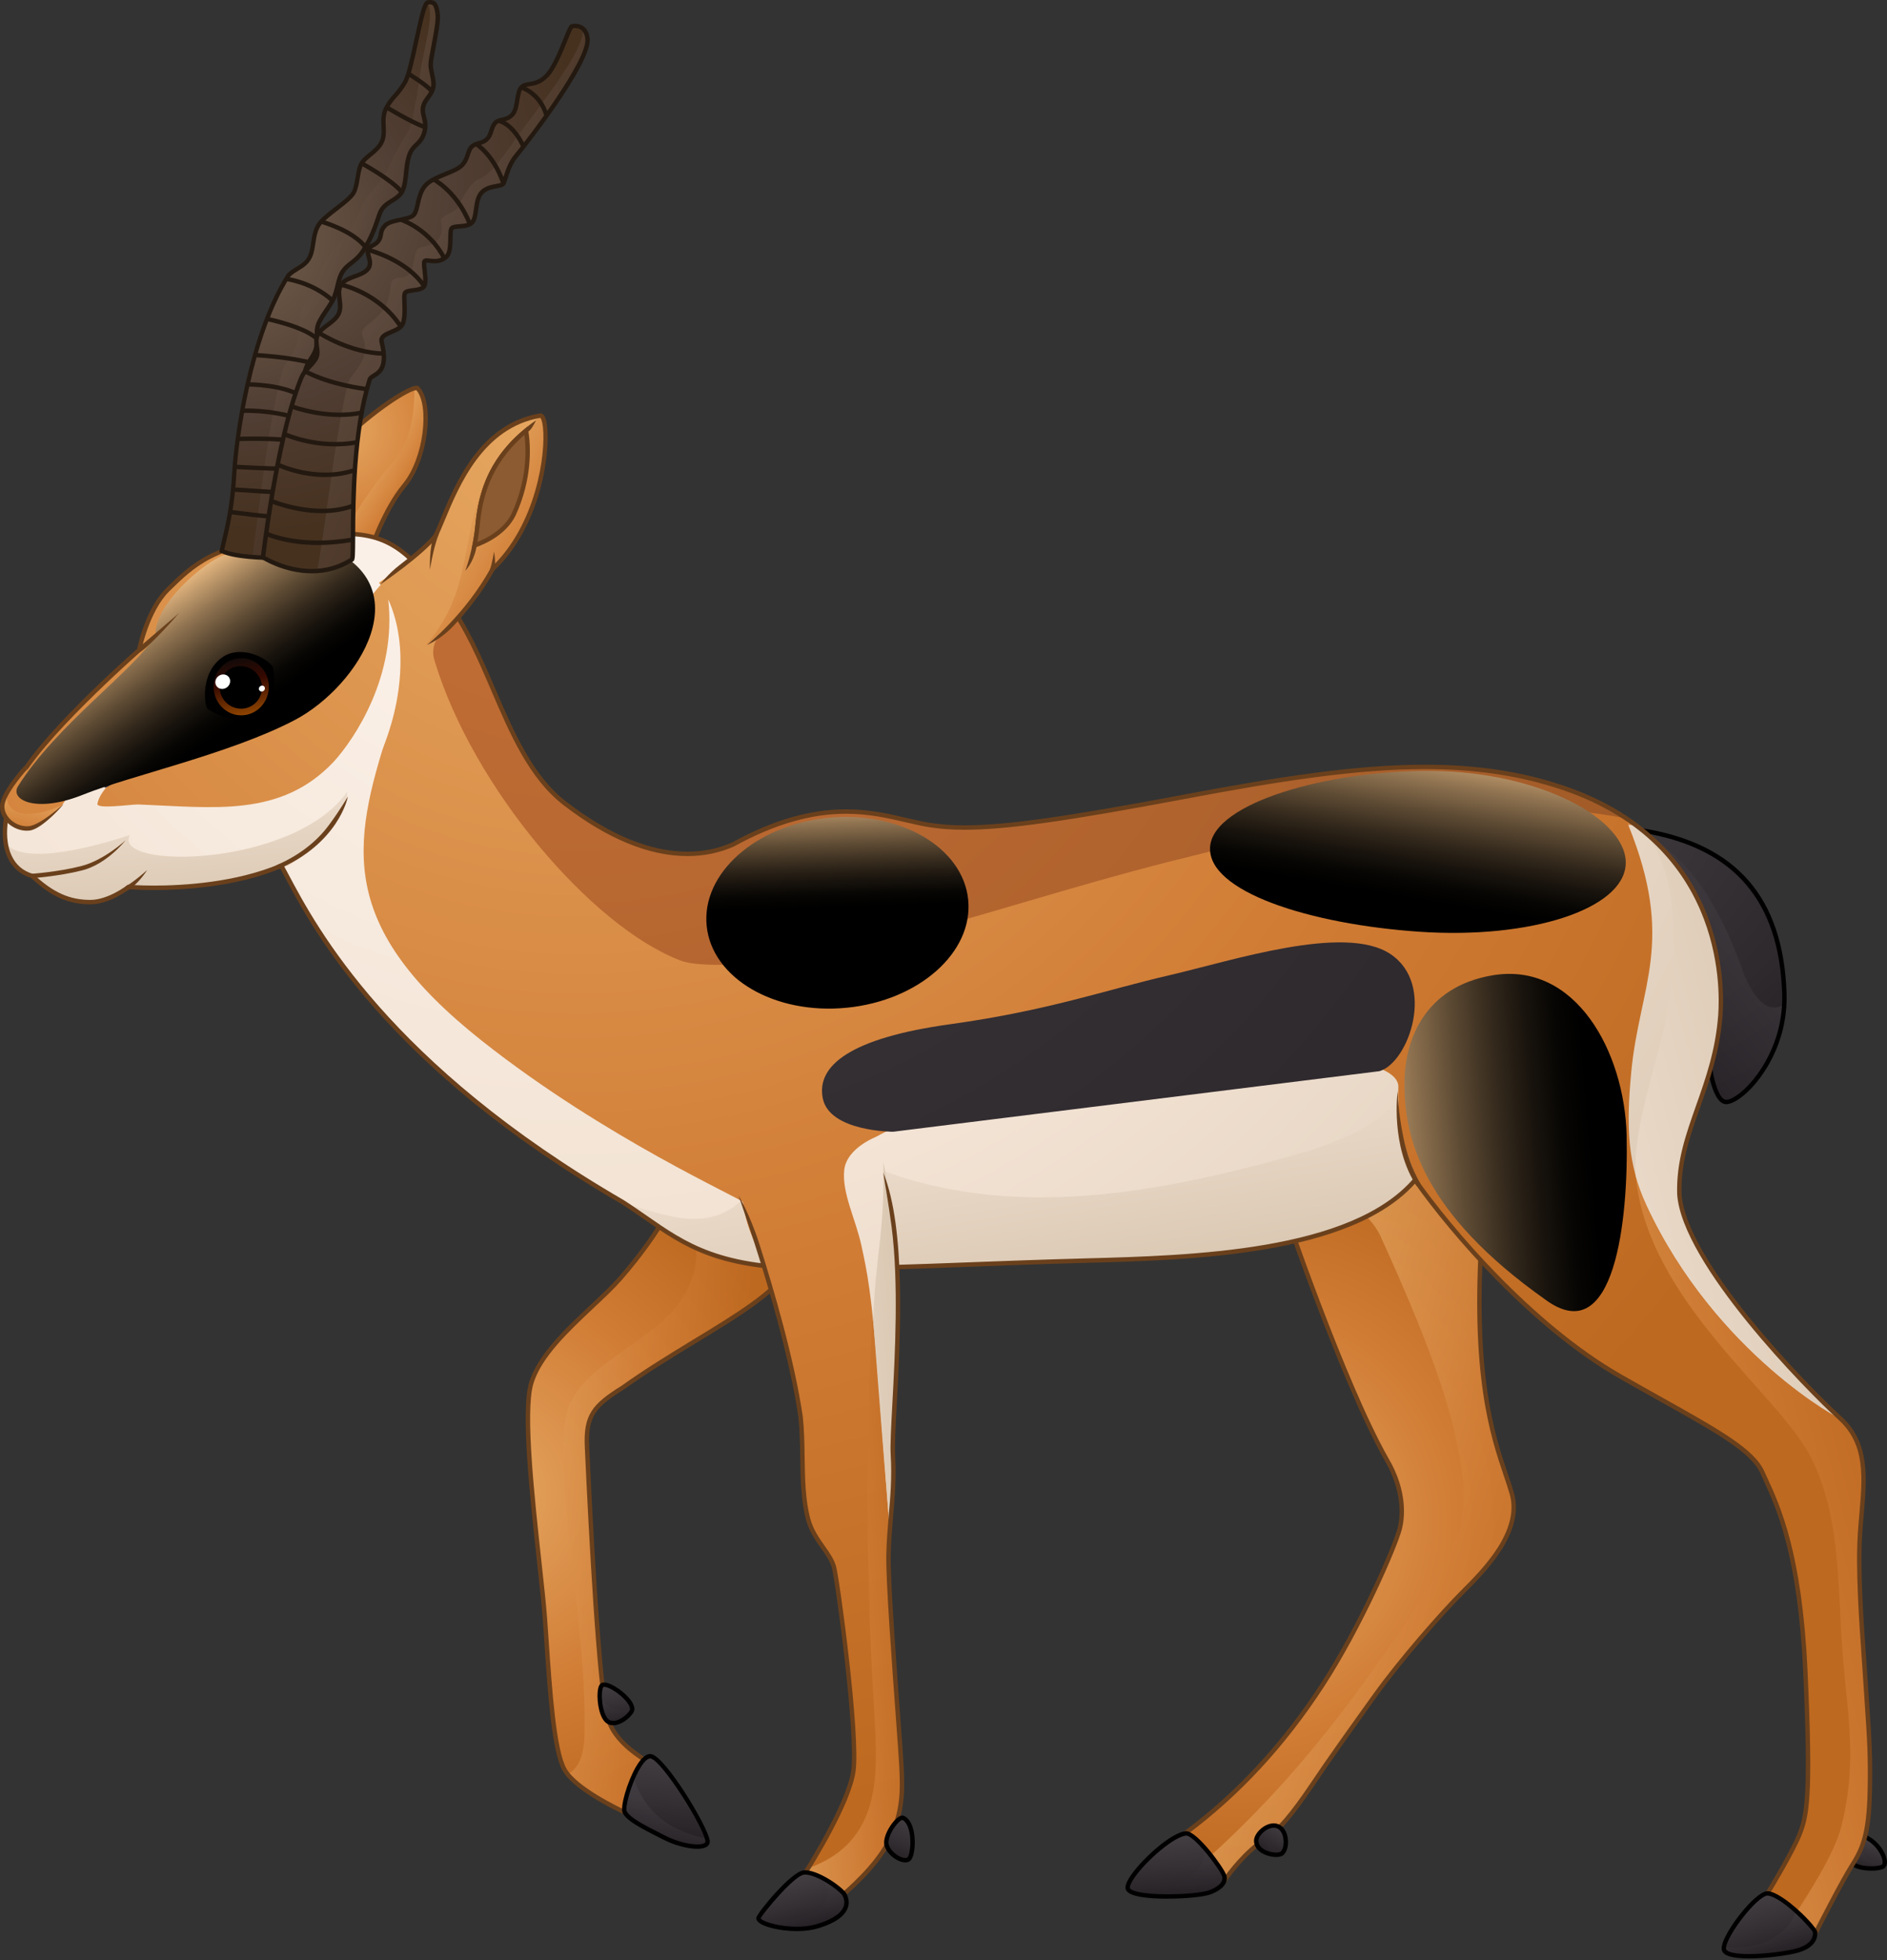 <svg width="208" height="216" viewBox="0 0 208 216" fill="none" xmlns="http://www.w3.org/2000/svg">
<rect x="0" y="0" width="208" height="216" fill="#333333" stroke="none"/>
<path d="M188.288 116.262C188.288 116.262 188.719 121.161 190.172 121.43C191.625 121.698 196.955 116.8 196.686 109.372C196.418 101.944 193.726 93.654 181.237 91.555C184.089 97.53 188.719 100.436 188.288 116.262Z" fill="url(#paint0_radial_191_1175)"/>
<path style="mix-blend-mode:multiply" opacity="0.6" d="M192.325 107.596C190.147 101.375 187.071 95.155 181.364 91.82C184.226 97.619 188.711 100.672 188.288 116.262C188.288 116.262 188.719 121.161 190.172 121.429C191.538 121.683 196.325 117.373 196.675 110.689C194.64 111.905 193.202 109.565 192.327 107.596H192.325Z" fill="url(#paint1_linear_191_1175)"/>
<path d="M190.294 121.683C190.236 121.683 190.18 121.677 190.128 121.667C188.539 121.373 188.093 116.803 188.046 116.282C188.379 103.98 185.693 99.59 183.096 95.347C182.352 94.131 181.65 92.983 181.016 91.658L180.815 91.236L181.275 91.314C191.428 93.02 196.547 98.923 196.926 109.36C197.138 115.217 193.975 118.968 192.999 119.978C191.986 121.028 190.951 121.679 190.292 121.679L190.294 121.683ZM181.664 91.876C182.232 93.004 182.854 94.023 183.509 95.095C186.143 99.401 188.868 103.851 188.529 116.27C188.69 118.065 189.289 121.022 190.214 121.194C190.24 121.198 190.265 121.2 190.292 121.2C190.721 121.2 191.615 120.72 192.649 119.646C193.59 118.67 196.645 115.047 196.441 109.381C196.077 99.372 191.243 93.64 181.662 91.876H181.664Z" fill="black"/>
<path d="M203.992 205.091C204.315 205.939 206.616 206.059 207.465 205.736C208.313 205.414 207.262 203.031 205.405 202.345C204.92 203.557 203.992 205.091 203.992 205.091Z" fill="url(#paint2_linear_191_1175)"/>
<path style="mix-blend-mode:multiply" opacity="0.6" d="M205.073 203.095C204.588 204.108 203.992 205.091 203.992 205.091C204.315 205.94 206.616 206.059 207.465 205.737C207.59 205.688 207.67 205.59 207.716 205.464C206.267 205.261 205.003 204.568 205.073 203.095Z" fill="url(#paint3_linear_191_1175)"/>
<path d="M206.276 206.144C205.24 206.144 204.037 205.891 203.764 205.178L203.722 205.068L203.784 204.968C203.793 204.952 204.707 203.435 205.179 202.258L205.266 202.04L205.486 202.123C207.038 202.697 207.996 204.301 208 205.199C208 205.578 207.836 205.858 207.546 205.969C207.244 206.083 206.781 206.148 206.272 206.148L206.276 206.144ZM204.27 205.099C204.51 205.429 205.318 205.659 206.276 205.659C206.721 205.659 207.132 205.603 207.378 205.511C207.412 205.497 207.521 205.456 207.519 205.198C207.515 204.515 206.73 203.215 205.536 202.662C205.115 203.646 204.481 204.74 204.27 205.099Z" fill="black"/>
<path d="M140.866 131.281C140.866 131.281 147.755 151.843 152.816 160.778C154.537 163.685 154.781 166.498 154.296 168.434C153.811 170.373 149.963 179.24 145.764 185.7C141.565 192.16 136.56 197.65 130.586 202.063C131.285 204.809 134.893 207.339 134.893 207.339C134.893 207.339 136.939 204.27 139.469 202.655C140.976 201.741 142.646 199.64 144.636 196.68C146.628 193.719 148.673 190.865 151.527 186.883C154.379 182.9 158.901 177.758 161.161 175.497C163.422 173.236 167.863 168.877 166.651 164.597C165.44 160.317 162.075 154.315 163.368 135.476C161.216 128.802 151.849 125.464 140.868 131.277L140.866 131.281Z" fill="url(#paint4_radial_191_1175)"/>
<path style="mix-blend-mode:multiply" opacity="0.7" d="M166.649 164.599C165.438 160.318 162.073 154.316 163.366 135.478C161.426 129.464 153.633 126.164 144.079 129.818C147.349 131.289 150.916 133.48 152.17 136.233C157.444 147.799 163.581 162.502 160.46 169.607C158.502 174.061 152.56 182.355 149.735 186.226C145.264 192.351 140.255 198.171 134.516 203.516C133.882 204.108 133.231 204.699 132.562 205.277C133.706 206.504 134.893 207.339 134.893 207.339C134.893 207.339 136.939 204.27 139.469 202.655C140.976 201.741 142.646 199.64 144.636 196.68C146.628 193.719 148.673 190.865 151.527 186.883C154.379 182.9 158.901 177.758 161.161 175.497C163.422 173.236 167.863 168.877 166.651 164.597L166.649 164.599Z" fill="url(#paint5_linear_191_1175)"/>
<path d="M134.955 207.679L134.752 207.536C134.601 207.429 131.063 204.921 130.35 202.123L130.309 201.965L130.441 201.868C136.217 197.601 141.304 192.117 145.561 185.566C149.739 179.139 153.565 170.359 154.062 168.374C154.615 166.162 154.072 163.369 152.609 160.9C147.592 152.042 140.707 131.561 140.638 131.356L140.572 131.161L140.754 131.064C144.485 129.089 148.303 128.044 151.795 128.044C157.612 128.044 162.133 130.863 163.598 135.402L163.612 135.447L163.608 135.493C162.512 151.482 164.742 158.088 166.218 162.459C166.477 163.226 166.702 163.889 166.883 164.533C168.116 168.888 163.764 173.236 161.428 175.572L161.331 175.669C159.15 177.851 154.595 183.012 151.722 187.023L151.61 187.18C148.818 191.08 146.8 193.897 144.835 196.815C142.553 200.208 140.986 202.017 139.592 202.861C137.14 204.426 135.113 207.441 135.092 207.472L134.955 207.679ZM130.862 202.158C131.519 204.365 134.097 206.438 134.833 206.994C135.345 206.266 137.146 203.849 139.335 202.451C140.669 201.642 142.191 199.878 144.433 196.546C146.4 193.621 148.419 190.801 151.216 186.9L151.328 186.745C154.217 182.712 158.794 177.524 160.988 175.331L161.084 175.234C163.351 172.967 167.571 168.751 166.416 164.668C166.238 164.038 166.016 163.379 165.759 162.618C164.273 158.214 162.025 151.561 163.121 135.511C161.708 131.205 157.374 128.533 151.793 128.533C148.437 128.533 144.765 129.524 141.161 131.4C141.882 133.526 148.298 152.311 153.026 160.66C155.225 164.368 154.81 167.375 154.531 168.494C154.029 170.502 150.174 179.364 145.967 185.833C141.712 192.38 136.63 197.874 130.862 202.16V202.158Z" fill="#6A401C"/>
<path d="M130.719 202.036C128.839 202.181 124.018 206.908 124.313 208.119C124.609 209.331 131.886 209.089 133.384 208.523C134.379 208.146 135.187 207.501 134.945 206.72C134.704 205.94 131.77 201.957 130.719 202.036Z" fill="url(#paint6_linear_191_1175)"/>
<path style="mix-blend-mode:multiply" opacity="0.6" d="M134.945 206.72C134.812 206.291 133.869 204.9 132.872 203.745C132.499 207.567 128.221 208.599 124.422 208.297C125.363 209.304 131.966 209.061 133.386 208.523C134.381 208.147 135.189 207.501 134.947 206.72H134.945Z" fill="url(#paint7_linear_191_1175)"/>
<path d="M128.684 209.231C126.702 209.231 124.292 209.047 124.079 208.176C123.989 207.803 124.213 207.25 124.765 206.487C126.076 204.68 129.144 201.913 130.702 201.793H130.752C131.985 201.793 134.92 205.824 135.177 206.645C135.43 207.461 134.792 208.247 133.471 208.748C132.733 209.026 130.721 209.229 128.686 209.229L128.684 209.231ZM130.752 202.278C129.471 202.377 126.518 204.892 125.156 206.773C124.648 207.474 124.508 207.899 124.549 208.062C124.617 208.338 125.772 208.748 128.684 208.748C130.636 208.748 132.619 208.554 133.297 208.297C134.112 207.988 134.91 207.432 134.713 206.792C134.45 205.946 131.631 202.278 130.752 202.278Z" fill="black"/>
<path d="M138.47 202.817C138.429 204.148 140.541 204.62 141.216 204.297C141.888 203.974 141.996 201.955 141.001 201.337C140.006 200.718 138.499 201.955 138.472 202.817H138.47Z" fill="url(#paint8_linear_191_1175)"/>
<path style="mix-blend-mode:multiply" opacity="0.6" d="M139.562 201.406C138.966 201.733 138.485 202.334 138.47 202.817C138.429 204.148 140.541 204.62 141.216 204.297C141.252 204.28 141.285 204.255 141.318 204.227C140.135 203.723 139.322 202.769 139.562 201.404V201.406Z" fill="url(#paint9_linear_191_1175)"/>
<path d="M140.663 204.637C140.035 204.637 139.169 204.399 138.653 203.868C138.363 203.568 138.215 203.203 138.228 202.811C138.253 202.007 139.33 200.929 140.398 200.929C140.665 200.929 140.912 200.996 141.129 201.132C141.809 201.555 142.01 202.453 141.973 203.153C141.936 203.818 141.687 204.341 141.322 204.517C141.156 204.596 140.93 204.639 140.665 204.639L140.663 204.637ZM140.398 201.412C139.621 201.412 138.73 202.254 138.713 202.824C138.705 203.085 138.802 203.323 139.001 203.53C139.569 204.117 140.744 204.254 141.111 204.078C141.272 204.001 141.459 203.669 141.488 203.124C141.517 202.589 141.374 201.852 140.872 201.541C140.732 201.454 140.572 201.41 140.396 201.41L140.398 201.412Z" fill="black"/>
<path d="M72.613 135.263C72.613 135.263 84.671 137.31 87.038 139.677C84.777 143.768 76.165 147.536 68.628 152.919C65.506 154.857 64.537 155.934 64.7 159.433C64.862 162.933 65.884 185.352 66.934 189.145C67.66 191.891 70.284 193.385 71.737 194.393C70.849 197.462 69.235 199.883 69.235 199.883C69.235 199.883 63.569 197.381 62.224 195.012C60.88 192.643 60.503 184.355 60.072 178.432C59.641 172.511 57.326 156.767 58.538 152.488C59.749 148.208 65.643 144.011 68.389 140.861C71.135 137.711 72.615 135.263 72.615 135.263H72.613Z" fill="url(#paint10_radial_191_1175)"/>
<path style="mix-blend-mode:multiply" opacity="0.7" d="M68.63 152.919C76.166 147.536 84.779 143.767 87.04 139.677C85.556 138.193 80.265 136.834 76.522 136.028C76.864 137.536 76.856 139.114 76.381 140.538C74.443 147.321 65.448 149.041 62.816 154.697C60.474 159.733 64.431 177.678 64.431 188.983C64.431 191.037 64.698 194.42 62.569 195.508C64.337 197.717 69.235 199.883 69.235 199.883C69.235 199.883 70.851 197.46 71.738 194.393C70.284 193.385 67.66 191.891 66.934 189.145C65.884 185.35 64.862 162.931 64.7 159.433C64.538 155.934 65.508 154.857 68.628 152.919H68.63Z" fill="url(#paint11_linear_191_1175)"/>
<path d="M69.324 200.187L69.138 200.104C68.905 199.999 63.384 197.539 62.014 195.13C60.824 193.033 60.389 186.62 60.004 180.962C59.946 180.094 59.888 179.25 59.83 178.45C59.718 176.894 59.477 174.685 59.198 172.127C58.396 164.772 57.399 155.619 58.306 152.423C59.173 149.356 62.337 146.384 65.129 143.762C66.294 142.668 67.394 141.634 68.207 140.703C70.905 137.609 72.392 135.163 72.408 135.14L72.493 134.999L72.655 135.026C73.15 135.109 84.816 137.111 87.212 139.507L87.341 139.636L87.252 139.795C85.755 142.504 81.596 145.035 76.781 147.965C74.143 149.57 71.415 151.23 68.773 153.116C65.62 155.074 64.791 156.079 64.945 159.422L64.951 159.563C65.707 175.957 66.516 186.716 67.169 189.081C67.795 191.447 69.863 192.838 71.372 193.852C71.552 193.972 71.722 194.086 71.879 194.196L72.022 194.295L71.973 194.461C71.084 197.53 69.455 199.994 69.44 200.019L69.326 200.189L69.324 200.187ZM72.733 135.53C72.373 136.098 70.928 138.316 68.57 141.02C67.741 141.971 66.634 143.012 65.459 144.115C62.713 146.695 59.602 149.617 58.771 152.554C57.892 155.661 58.926 165.147 59.679 172.075C59.96 174.637 60.199 176.852 60.313 178.415C60.371 179.217 60.429 180.061 60.487 180.931C60.849 186.26 61.299 192.892 62.435 194.892C63.591 196.925 68.157 199.118 69.144 199.576C69.513 198.985 70.717 196.952 71.457 194.494C71.343 194.417 71.225 194.338 71.102 194.254C69.618 193.257 67.374 191.748 66.702 189.209C65.793 185.928 64.912 169.242 64.466 159.586L64.46 159.445C64.296 155.909 65.276 154.718 68.505 152.714C71.148 150.827 73.884 149.163 76.53 147.551C81.187 144.718 85.222 142.262 86.737 139.725C84.321 137.634 74.139 135.779 72.737 135.532L72.733 135.53Z" fill="#6A401C"/>
<path d="M77.995 202.871C78.134 203.839 75.492 203.638 73.312 202.548C70.567 201.174 69.316 200.49 68.872 199.723C68.427 198.956 70.365 193.223 71.778 193.547C73.191 193.87 77.753 201.178 77.995 202.873V202.871Z" fill="url(#paint12_linear_191_1175)"/>
<path style="mix-blend-mode:multiply" opacity="0.6" d="M69.805 195.814C69.1 197.4 68.63 199.304 68.872 199.723C69.316 200.49 70.566 201.176 73.312 202.548C75.492 203.638 78.133 203.839 77.994 202.871C77.985 202.798 77.963 202.712 77.938 202.62C74.248 201.874 71.152 200.036 69.805 195.814Z" fill="url(#paint13_linear_191_1175)"/>
<path d="M76.855 203.735C75.817 203.735 74.383 203.354 73.204 202.765C70.414 201.369 69.142 200.672 68.661 199.843C68.281 199.186 69.168 196.309 70.082 194.72C70.692 193.661 71.289 193.186 71.83 193.308C73.411 193.669 78 201.201 78.234 202.834C78.263 203.033 78.211 203.215 78.085 203.362C77.871 203.609 77.457 203.735 76.855 203.735ZM71.662 193.773C71.519 193.773 71.121 193.889 70.503 194.962C69.483 196.732 68.883 199.259 69.081 199.599C69.492 200.311 70.781 201.01 73.421 202.33C74.538 202.888 75.886 203.25 76.855 203.25C77.492 203.25 77.678 203.093 77.72 203.045C77.743 203.018 77.767 202.979 77.755 202.904C77.515 201.23 72.98 194.067 71.724 193.779C71.703 193.775 71.681 193.771 71.66 193.771L71.662 193.773Z" fill="black"/>
<path d="M66.422 185.673C65.861 185.866 66.018 189.145 67.04 189.737C68.062 190.328 69.6 188.923 69.678 188.419C69.84 187.37 67.202 185.404 66.422 185.673Z" fill="url(#paint14_linear_191_1175)"/>
<path style="mix-blend-mode:multiply" opacity="0.6" d="M66.106 187.024C66.13 188.065 66.429 189.381 67.042 189.735C68.064 190.326 69.602 188.921 69.679 188.417C69.685 188.382 69.679 188.344 69.679 188.307C68.365 188.688 67.148 188.523 66.106 187.024Z" fill="url(#paint15_linear_191_1175)"/>
<path d="M67.594 190.121C67.349 190.121 67.121 190.061 66.92 189.946C66.079 189.459 65.772 187.553 65.88 186.423C65.936 185.851 66.087 185.53 66.342 185.443C67.036 185.204 68.567 186.208 69.343 187.113C69.782 187.625 69.977 188.077 69.919 188.456C69.84 188.975 68.663 190.123 67.594 190.123V190.121ZM66.592 185.889C66.545 185.889 66.518 185.895 66.503 185.901C66.431 185.965 66.292 186.494 66.367 187.389C66.454 188.442 66.775 189.302 67.164 189.526C67.291 189.6 67.436 189.636 67.594 189.636C68.447 189.636 69.397 188.661 69.44 188.38C69.475 188.158 69.305 187.81 68.976 187.428C68.311 186.651 67.129 185.889 66.592 185.889Z" fill="black"/>
<path d="M40.532 61.519C40.532 61.519 42.147 56.406 44.568 53.498C46.99 50.591 47.637 44.454 46.022 42.786C45.214 42.087 31.084 51.559 29.954 61.977C33.426 62.139 40.532 61.519 40.532 61.519Z" fill="url(#paint16_radial_191_1175)"/>
<path style="mix-blend-mode:multiply" opacity="0.7" d="M46.022 42.788C45.97 42.742 45.856 42.742 45.695 42.781C45.662 45.575 45.282 48.603 43.438 50.755C40.42 54.237 38.238 57.89 36.288 61.826C38.615 61.689 40.532 61.521 40.532 61.521C40.532 61.521 42.147 56.407 44.569 53.499C46.99 50.593 47.637 44.456 46.022 42.788Z" fill="url(#paint17_linear_191_1175)"/>
<path d="M31.285 62.245C30.783 62.245 30.331 62.236 29.944 62.218L29.687 62.207L29.715 61.95C30.306 56.501 34.3 51.585 37.546 48.419C41.193 44.866 44.984 42.506 45.892 42.506C46.012 42.506 46.111 42.539 46.182 42.603C47.989 44.468 47.168 50.76 44.756 53.652C42.393 56.489 40.779 61.54 40.764 61.59L40.715 61.745L40.553 61.758C40.497 61.762 34.94 62.243 31.285 62.243V62.245ZM30.227 61.745C30.544 61.755 30.899 61.76 31.285 61.76C34.572 61.76 39.415 61.368 40.352 61.291C40.648 60.396 42.167 56.004 44.383 53.343C46.783 50.464 47.33 44.591 45.885 42.993C44.337 43.075 31.502 51.888 30.227 61.745Z" fill="#6A401C"/>
<path d="M14.169 97.745C14.169 97.745 23.657 98.552 31.003 95.403C33.264 99.358 40.424 116.1 68.628 132.463C74.335 136.123 77.349 139.891 90.267 139.783C98.771 139.783 107.546 139.244 119.656 138.921C131.768 138.599 149.046 138.113 155.99 130.04C160.512 136.5 169.556 146.512 178.597 151.679C187.641 156.846 192.97 159.348 194.261 162.256C195.554 165.163 198.352 170.142 198.997 184.137C199.643 198.133 199.159 200.123 198.352 202.169C197.544 204.214 194.584 209.058 194.584 209.058L199.913 213.418C199.913 213.418 202.86 207.592 204.112 205.613C205.364 203.634 205.996 202.113 206.104 197.377C206.213 192.641 205.942 190.38 205.673 185.967C205.405 181.553 204.705 173.909 205.028 168.958C205.351 164.005 206.373 159.511 202.821 156.282C199.27 153.053 185.65 139.246 185.111 131.601C184.897 124.819 189.015 120.029 189.633 111.901C190.133 105.339 187.911 91.77 171.654 86.603C160.244 82.943 147.755 84.556 130.638 87.787C113.521 91.016 107.169 91.663 102.433 90.91C97.697 90.156 91.776 87.033 80.795 93.062C76.918 94.784 70.675 95.001 62.279 88.541C55.819 83.588 54.312 72.823 49.253 66.257C44.194 59.691 42.066 57.376 31.328 59.718C23.819 59.555 20.831 62.705 18.517 64.966C16.201 67.227 15.342 71.64 15.342 71.64C15.342 71.64 3.877 81.679 1.776 86.523C-0.322 91.368 0.242 95.567 3.552 96.535C5.973 98.796 7.858 99.414 9.958 99.414C12.059 99.414 14.171 97.745 14.171 97.745H14.169Z" fill="url(#paint18_radial_191_1175)"/>
<path style="mix-blend-mode:multiply" opacity="0.7" d="M205.675 185.969C205.407 181.555 204.707 173.911 205.03 168.96C205.353 164.007 206.375 159.513 202.823 156.284C199.271 153.055 185.652 139.248 185.113 131.604C184.899 124.821 189.016 120.031 189.635 111.903C190.015 106.894 188.81 97.801 180.987 91.48C182.815 97.64 184.85 103.826 183.928 110.504C183.283 115.671 181.668 120.193 180.699 125.36C180.348 126.945 180.164 128.436 180.325 129.878C181.83 143.474 195.967 153.559 199.54 160.458C203.211 167.545 202.419 175.69 203.308 184.492C203.909 190.452 204.514 195.091 202.985 201.205C202.201 204.342 199.271 208.796 197.656 211.298L199.917 213.422C199.917 213.422 202.864 207.596 204.116 205.617C205.368 203.638 206 202.117 206.108 197.381C206.216 192.645 205.946 190.384 205.677 185.971L205.675 185.969Z" fill="url(#paint19_linear_191_1175)"/>
<path d="M202.821 156.284C199.27 153.055 185.65 139.248 185.111 131.604C184.897 124.821 189.014 120.031 189.633 111.903C190.027 106.73 188.727 97.202 180.195 90.87C179.952 90.885 179.712 90.889 179.472 90.887C184.734 103.832 180.705 108.609 179.811 118.124C179.244 124.128 179.376 128.234 181.505 132.819C189.15 149.264 203.275 156.699 202.821 156.286V156.284Z" fill="url(#paint20_radial_191_1175)"/>
<path style="mix-blend-mode:multiply" d="M202.821 156.284C199.269 153.055 185.65 139.248 185.111 131.604C184.897 124.821 189.014 120.031 189.633 111.903C190.013 106.894 188.808 97.803 180.985 91.482C185.003 95.542 184.848 103.826 183.927 110.504C183.281 115.671 179.944 123.64 180.296 129.551C180.595 130.635 180.989 131.712 181.503 132.819C189.148 149.263 203.273 156.699 202.819 156.286L202.821 156.284Z" fill="url(#paint21_linear_191_1175)"/>
<path d="M180.195 90.868C179.878 90.632 179.548 90.402 179.21 90.174C179.299 90.41 179.387 90.647 179.472 90.885C179.712 90.887 179.952 90.883 180.195 90.868Z" fill="#D48038"/>
<path d="M171.656 86.603C160.245 82.943 147.757 84.556 130.64 87.787C113.523 91.016 107.171 91.663 102.435 90.91C97.699 90.156 91.778 87.034 80.796 93.062C76.92 94.784 70.677 95.001 62.28 88.541C56.398 84.031 54.623 74.703 50.532 68.114C48.932 69.273 47.193 70.676 47.921 72.865C52.12 86.753 65.187 102.108 75.009 105.849C78.161 107.049 89.542 105.849 97.697 103.721C108.174 100.987 118.466 97.596 128.701 95.001C148.968 89.862 163.946 87.32 179.21 90.175C177.111 88.769 174.618 87.546 171.656 86.605V86.603Z" fill="url(#paint22_radial_191_1175)"/>
<path d="M53.127 114.701C37.229 102.12 38.675 93.281 42.872 80.361C40.11 86.806 37.328 92.029 31.185 95.731C33.641 100.211 41.136 116.516 68.628 132.464C73.359 135.499 76.246 138.605 84.456 139.517C83.278 137.298 82.176 135.063 81.871 132.464C81.871 132.141 66.752 125.484 53.127 114.701Z" fill="url(#paint23_radial_191_1175)"/>
<path style="mix-blend-mode:multiply" d="M69.048 132.736C73.538 135.683 76.491 138.633 84.458 139.518C83.279 137.3 82.178 135.064 81.873 132.465C81.873 132.444 81.809 132.396 81.685 132.322C77.726 135.974 73.1 133.696 69.048 132.736Z" fill="url(#paint24_linear_191_1175)"/>
<path d="M149.21 117.314C135.053 118.58 116.106 117.608 100.603 123.422C99.31 124.068 95.463 125.281 95.463 126.574C95.463 131.235 98.816 134.709 98.974 139.635C104.991 139.451 111.583 139.14 119.66 138.926C131.772 138.603 149.049 138.118 155.994 130.044C156.203 130.342 156.423 130.649 156.649 130.96C155.187 127.733 153.894 124.342 154.137 119.82C154.226 118.176 151.15 117.144 149.212 117.318L149.21 117.314Z" fill="url(#paint25_radial_191_1175)"/>
<path style="mix-blend-mode:multiply" d="M144.848 126.651C129.347 131.173 112.553 134.724 97.049 128.912C96.858 129.536 96.586 130.129 96.249 130.69C97.25 133.555 98.864 136.253 98.972 139.635C104.99 139.451 111.581 139.14 119.658 138.925C131.77 138.603 149.047 138.118 155.992 130.044C156.201 130.342 156.421 130.649 156.647 130.96C155.312 128.015 154.124 124.931 154.11 120.981C151.845 124.104 148.35 125.381 144.85 126.653L144.848 126.651Z" fill="url(#paint26_linear_191_1175)"/>
<path d="M45.778 62.087C43.32 59.59 40.862 58.508 36.275 58.912C36.872 63.459 28.259 67.871 25.351 70.131C18.569 74.976 11.03 79.656 7.722 87.196C6.325 90.382 2.797 92.553 0.858 90.319C0.777 90.299 0.617 90.696 0.569 91.041C0.356 93.799 1.34 95.888 3.55 96.535C5.971 98.796 7.856 99.414 9.956 99.414C12.056 99.414 14.169 97.745 14.169 97.745C14.169 97.745 23.657 98.553 31.003 95.403C31.061 95.503 31.121 95.613 31.185 95.729C37.216 92.095 41.5 85.871 43.282 79.208C43.627 77.913 45.293 71.532 42.791 66.043C43.759 74.441 39.094 81.424 36.762 83.967C30.947 90.104 23.628 88.974 15.231 88.649C14.263 88.649 10.623 89.204 10.737 88.568C11.262 85.662 18.447 81.625 22.968 78.394C23.454 79.484 26.891 79.784 27.772 79.687C33.855 79.014 38.348 68.139 42.145 64.265C43.908 62.466 45.886 62.197 45.778 62.085V62.087Z" fill="url(#paint27_radial_191_1175)"/>
<g style="mix-blend-mode:multiply">
<path d="M38.271 87.25C32.35 95.65 12.273 95.837 14.317 92.015C10.623 93.246 2.636 95.433 0.632 92.95C0.918 94.742 1.886 96.046 3.552 96.533C5.973 98.794 7.857 99.412 9.958 99.412C12.058 99.412 14.17 97.743 14.17 97.743C14.17 97.743 23.658 98.55 31.005 95.401C31.063 95.501 38.433 91.15 38.273 87.246L38.271 87.25Z" fill="url(#paint28_linear_191_1175)"/>
</g>
<path d="M199.994 213.799L194.269 209.115L194.379 208.935C194.408 208.886 197.337 204.085 198.127 202.083C198.939 200.027 199.385 197.795 198.757 184.15C198.166 171.335 195.797 166.185 194.383 163.109C194.261 162.842 194.145 162.593 194.041 162.357C193.014 160.048 189.246 157.94 183.005 154.444C181.646 153.685 180.108 152.823 178.477 151.891C168.775 146.348 159.857 135.92 155.969 130.433C148.8 138.388 131.289 138.856 119.662 139.165C114.908 139.292 110.58 139.455 106.76 139.6C100.684 139.83 95.436 140.027 90.265 140.027C90.085 140.027 89.906 140.029 89.73 140.029C79.15 140.029 75.374 137.403 70.999 134.361C70.201 133.806 69.378 133.234 68.495 132.668C42.557 117.621 34.489 102.454 31.451 96.744C31.239 96.346 31.055 96 30.895 95.71C25.954 97.77 20.074 98.079 16.984 98.079C15.552 98.079 14.541 98.015 14.24 97.992C13.832 98.297 11.912 99.654 9.954 99.654C7.542 99.654 5.649 98.811 3.425 96.748C2.254 96.39 1.363 95.615 0.841 94.504C-0.081 92.537 0.176 89.592 1.55 86.423C3.589 81.716 14.113 72.39 15.115 71.507C15.249 70.871 16.147 66.931 18.342 64.788L18.545 64.591C20.808 62.375 23.923 59.325 31.301 59.47C34.087 58.864 36.228 58.581 38.035 58.581C43.394 58.581 45.631 61.161 49.442 66.106C51.577 68.877 53.104 72.433 54.58 75.87C56.615 80.607 58.717 85.505 62.423 88.348C67.173 92 71.664 93.853 75.776 93.853C77.527 93.853 79.183 93.513 80.694 92.84C85.163 90.384 89.276 89.186 93.245 89.186C95.869 89.186 98.05 89.696 99.975 90.145C100.852 90.35 101.681 90.543 102.47 90.668C103.66 90.858 104.92 90.951 106.321 90.951C110.87 90.951 117.447 90.029 130.591 87.548C141.036 85.577 149.538 84.265 157.084 84.265C162.518 84.265 167.308 84.953 171.728 86.371C190.398 92.305 190.12 108.693 189.874 111.919C189.573 115.864 188.473 118.981 187.409 121.996C186.296 125.148 185.244 128.123 185.355 131.594C185.884 139.115 199.395 152.838 202.985 156.102C206.122 158.954 205.789 162.813 205.436 166.898C205.378 167.575 205.316 168.272 205.271 168.974C205.012 172.935 205.405 178.523 205.72 183.012C205.795 184.087 205.865 185.082 205.919 185.951C205.975 186.885 206.033 187.721 206.087 188.504C206.29 191.484 206.435 193.636 206.352 197.383C206.247 201.986 205.668 203.617 204.323 205.743C203.092 207.688 200.166 213.47 200.135 213.528L200 213.797L199.994 213.799ZM194.902 209.006L199.836 213.043C200.431 211.872 202.819 207.207 203.909 205.486C205.051 203.681 205.753 202.233 205.863 197.373C205.948 193.65 205.801 191.505 205.6 188.539C205.546 187.754 205.49 186.916 205.432 185.982C205.38 185.115 205.31 184.119 205.235 183.047C204.92 178.543 204.526 172.935 204.786 168.943C204.833 168.237 204.893 167.536 204.953 166.858C205.31 162.722 205.617 159.151 202.659 156.461C199.04 153.171 185.413 139.312 184.871 131.619C184.757 128.048 185.824 125.03 186.953 121.835C188.008 118.85 189.098 115.764 189.393 111.884C189.633 108.722 189.905 92.659 171.583 86.835C167.212 85.434 162.472 84.751 157.088 84.751C149.579 84.751 141.102 86.06 130.684 88.027C117.507 90.514 110.904 91.438 106.323 91.438C104.897 91.438 103.612 91.343 102.394 91.15C101.589 91.022 100.752 90.827 99.865 90.618C97.965 90.176 95.813 89.673 93.245 89.673C89.359 89.673 85.324 90.852 80.91 93.275C79.318 93.984 77.598 94.338 75.778 94.338C71.558 94.338 66.965 92.452 62.13 88.732C58.323 85.812 56.194 80.856 54.136 76.062C52.671 72.651 51.158 69.126 49.059 66.402C45.243 61.447 43.179 59.067 38.037 59.067C36.261 59.067 34.145 59.347 31.378 59.952L31.349 59.957H31.32C24.128 59.805 21.214 62.657 18.885 64.937L18.683 65.134C16.451 67.316 15.583 71.638 15.575 71.681L15.56 71.762L15.498 71.816C15.384 71.917 4.049 81.874 1.997 86.614C0.679 89.656 0.418 92.456 1.282 94.297C1.757 95.31 2.543 95.984 3.618 96.299L3.672 96.315L3.714 96.353C5.855 98.353 7.664 99.167 9.954 99.167C11.942 99.167 13.995 97.567 14.016 97.55L14.091 97.49L14.186 97.497C14.197 97.497 15.287 97.59 16.984 97.59C20.08 97.59 26.002 97.277 30.905 95.175L31.104 95.09L31.212 95.277C31.399 95.604 31.618 96.017 31.881 96.51C34.899 102.185 42.92 117.264 68.748 132.247C69.649 132.823 70.476 133.399 71.276 133.955C75.654 137.001 79.432 139.631 90.263 139.534C95.426 139.534 100.671 139.337 106.74 139.107C110.562 138.962 114.893 138.8 119.648 138.672C131.301 138.361 148.91 137.891 155.805 129.874L156.008 129.638L156.187 129.893C159.956 135.275 168.939 145.872 178.717 151.461C180.346 152.392 181.884 153.252 183.241 154.011C189.571 157.555 193.391 159.692 194.483 162.148C194.587 162.382 194.701 162.63 194.823 162.894C196.253 166.003 198.645 171.205 199.241 184.116C199.888 198.135 199.411 200.139 198.578 202.247C197.851 204.088 195.453 208.085 194.9 208.995L194.902 209.006Z" fill="#6A401C"/>
<path d="M2.825 84.612C2.825 84.612 0.201 87.451 0.242 88.906C0.282 90.359 1.857 91.449 3.229 91.289C4.601 91.128 6.916 88.68 6.916 88.68L2.825 84.614V84.612Z" fill="url(#paint29_radial_191_1175)"/>
<path style="mix-blend-mode:multiply" opacity="0.7" d="M0.7 87.279C0.7 87.279 -0.28 88.584 0.371 89.668C1.023 90.752 2.045 91.37 3.015 91.237C3.983 91.102 5.357 90.321 6.81 88.707C4.199 90.025 0.512 90.402 0.7 87.281V87.279Z" fill="url(#paint30_linear_191_1175)"/>
<path d="M2.953 91.544C2.246 91.544 1.51 91.266 0.938 90.769C0.352 90.263 0.02 89.604 0.001 88.91C-0.042 87.376 2.538 84.564 2.648 84.446L3.003 84.775C2.292 85.544 0.453 87.785 0.484 88.897C0.499 89.451 0.772 89.986 1.253 90.402C1.8 90.875 2.547 91.121 3.201 91.045C4.48 90.895 6.998 88.626 7.023 88.603C7.023 88.603 4.69 91.356 3.257 91.526C3.156 91.538 3.054 91.544 2.951 91.544H2.953Z" fill="#6A401C"/>
<path d="M3.46 96.776L3.429 96.293C3.458 96.293 6.372 96.098 8.955 95.439C11.485 94.794 13.834 92.606 13.834 92.606C13.751 92.713 11.761 95.223 9.075 95.909C6.447 96.579 3.489 96.775 3.46 96.776Z" fill="#6A401C"/>
<path d="M14.053 98.141L13.803 97.725C14.978 97.02 16.213 95.882 16.227 95.872C16.227 95.872 15.272 97.41 14.053 98.141Z" fill="#6A401C"/>
<path d="M156.158 130.701C153.246 126.33 154.048 120.305 154.054 120.247C154.054 120.247 154.083 122.404 154.701 125.383C155.034 126.989 155.606 128.771 156.58 130.46L156.16 130.701H156.158Z" fill="#6A401C"/>
<path d="M59.533 45.803C51.942 47.093 49.627 55.706 48.014 59.045C46.238 61.198 41.77 64.212 41.77 64.212L47.206 71.263C47.206 71.263 51.405 67.98 54.312 62.705C60.771 56.568 60.717 45.534 59.533 45.803Z" fill="url(#paint31_radial_191_1175)"/>
<path style="mix-blend-mode:multiply" opacity="0.7" d="M59.654 45.82C56.518 48.199 53.784 50.939 52.845 54.7C50.938 60.149 51.674 65.641 46.951 71.09C47.635 70.529 51.685 67.471 54.311 62.703C60.539 56.786 60.711 46.321 59.654 45.818V45.82Z" fill="url(#paint32_linear_191_1175)"/>
<path d="M47.057 71.072C47.1 71.039 51.253 67.754 54.099 62.587L54.143 62.529C59.162 57.76 60.163 49.942 59.85 47.107C59.769 46.371 59.624 46.102 59.56 46.044C53.262 47.132 50.619 53.492 49.038 57.293C48.739 58.013 48.48 58.638 48.23 59.151L48.199 59.2C46.422 61.354 42.087 64.29 41.904 64.413C41.904 64.413 42.76 63.248 44.078 62.241C45.398 61.233 46.934 59.963 47.807 58.912C48.047 58.415 48.3 57.807 48.592 57.105C50.213 53.206 52.926 46.682 59.492 45.563C59.608 45.536 59.853 45.54 60.047 45.901C60.876 47.449 60.433 57.194 54.505 62.854C53.11 65.378 51.409 67.457 50.018 68.939C48.518 70.533 47.057 71.072 47.057 71.072Z" fill="#6A401C"/>
<path d="M47.392 62.779C47.392 62.779 47.274 60.28 47.923 58.657L48.373 58.836C47.745 60.407 47.396 62.755 47.392 62.779Z" fill="#6A401C"/>
<path d="M54.466 62.923L54.008 62.767C54.242 62.087 54.46 60.819 54.462 60.806C54.462 60.806 54.712 62.207 54.466 62.923Z" fill="#6A401C"/>
<path d="M51.287 62.897C51.295 62.875 52.126 60.75 52.402 57.836C52.727 54.413 53.778 50.012 59.084 46.315C59.084 46.315 58.675 47.208 58.36 47.459C54.08 50.875 53.175 54.79 52.883 57.882C52.791 58.864 52.638 59.751 52.476 60.504C52.141 62.042 51.287 62.898 51.287 62.898V62.897Z" fill="#6A401C"/>
<path d="M52.642 57.859C52.565 58.682 52.443 59.438 52.308 60.106C53.351 59.735 55.593 58.736 56.598 56.728C58.532 52.547 58.225 48.897 57.983 47.455C53.639 51.041 52.901 55.115 52.64 57.859H52.642Z" fill="#8C5B32"/>
<path d="M51.987 60.477L52.072 60.058C52.223 59.314 52.333 58.566 52.402 57.836C52.692 54.763 53.573 50.785 57.832 47.268L58.157 46.999L58.227 47.414C58.236 47.471 58.246 47.532 58.255 47.596C58.485 49.127 58.715 52.736 56.822 56.831C55.799 58.875 53.608 59.903 52.393 60.334L51.991 60.477H51.987ZM57.809 47.923C53.971 51.256 53.158 54.983 52.883 57.882C52.825 58.489 52.74 59.107 52.628 59.726C53.691 59.293 55.525 58.334 56.383 56.62C58.122 52.86 58.014 49.523 57.809 47.923Z" fill="#6A401C"/>
<path d="M30.615 95.814L30.424 95.37C33.392 94.09 35.206 92.361 36.3 90.865C37.568 89.13 38.348 87.779 38.348 87.779C38.308 87.988 37.278 92.945 30.617 95.814H30.615Z" fill="#6A401C"/>
<path d="M24.814 72.715C24.814 72.715 22.607 73.874 19.162 78.852C17.249 81.615 12.056 85.312 11.517 86.765C11.517 87.25 16.039 83.588 17.654 83.105C19.27 82.62 21.583 81.275 23.144 80.091C24.706 78.906 27.666 78.906 27.666 78.906L24.814 72.717V72.715Z" fill="url(#paint33_radial_191_1175)"/>
<path style="mix-blend-mode:screen" d="M24.545 61.239C22.565 61.909 16.849 66.742 17.172 70.025C14.642 74.008 6.258 79.849 1.999 86.618C1.023 88.112 3.929 89.673 9.15 87.573C14.371 85.474 25.353 83.078 32.458 79.364C39.564 75.65 46.75 64.267 35.446 60.068C30.36 58.452 26.294 60.645 24.545 61.239Z" fill="url(#paint34_linear_191_1175)"/>
<path d="M29.873 75.675C29.873 77.547 28.403 79.066 26.59 79.066C24.777 79.066 23.307 77.547 23.307 75.675C23.307 73.802 24.777 72.284 26.59 72.284C28.403 72.284 29.873 73.802 29.873 75.675Z" fill="white"/>
<path d="M30.089 73.499C30.089 73.499 30.951 77.482 28.232 78.883C25.784 79.932 23.28 78.425 22.903 78.129C22.526 77.834 21.962 73.849 24.868 72.209C26.644 71.293 29.146 72.263 30.089 73.501V73.499Z" fill="black"/>
<path d="M23.651 76.885C24.304 78.554 26.171 79.385 27.821 78.74C29.471 78.094 30.279 76.218 29.626 74.549C28.973 72.879 27.106 72.048 25.456 72.693C23.805 73.339 22.998 75.215 23.651 76.885Z" fill="url(#paint35_linear_191_1175)"/>
<path d="M24.64 77.078C25.382 78.145 26.837 78.415 27.89 77.683C28.944 76.95 29.197 75.492 28.456 74.425C27.715 73.358 26.259 73.088 25.204 73.82C24.151 74.552 23.898 76.011 24.64 77.078Z" fill="black"/>
<path d="M24.026 74.551C24.366 74.245 24.876 74.245 25.17 74.551C25.465 74.86 25.432 75.366 25.09 75.681C24.746 76 24.225 76 23.929 75.681C23.637 75.366 23.682 74.858 24.026 74.549V74.551Z" fill="white"/>
<path d="M28.654 75.644C28.793 75.521 29 75.521 29.119 75.644C29.239 75.77 29.226 75.977 29.087 76.104C28.947 76.234 28.735 76.234 28.615 76.104C28.495 75.975 28.515 75.77 28.654 75.644Z" fill="white"/>
<path d="M26.59 79.31C24.646 79.31 23.063 77.679 23.063 75.677C23.063 73.675 24.646 72.044 26.59 72.044C28.534 72.044 30.114 73.675 30.114 75.677C30.114 77.679 28.534 79.31 26.59 79.31ZM26.59 72.528C24.913 72.528 23.548 73.94 23.548 75.677C23.548 77.415 24.913 78.827 26.59 78.827C28.267 78.827 29.631 77.415 29.631 75.677C29.631 73.94 28.267 72.528 26.59 72.528Z" fill="black"/>
<path d="M99.364 194.581C99.256 192.16 97.857 175.339 97.938 171.381C98.019 167.425 98.665 164.438 98.423 160.32C98.182 156.202 100.522 137.551 97.132 129.315L81.631 131.657C81.631 131.657 86.717 145.787 88.251 156.123C88.655 159.999 88.17 164.036 89.1 167.468C89.704 169.688 91.482 171.06 91.925 172.676C92.369 174.291 94.63 191.327 94.064 195.203C93.5 199.079 88.534 206.749 88.534 206.749L92.369 209.251C92.369 209.251 96.406 206.102 98.021 202.819C99.637 199.536 99.475 197.006 99.366 194.583L99.364 194.581Z" fill="url(#paint36_radial_191_1175)"/>
<path style="mix-blend-mode:multiply" opacity="0.7" d="M99.365 194.581C99.256 192.16 97.857 175.339 97.938 171.381C98.02 167.426 98.665 164.438 98.423 160.32C98.188 156.315 100.396 138.562 97.395 130.015C95.355 149.207 95.156 169.329 96.404 189.306C96.707 195.393 97.266 202.981 89.081 205.872C88.742 206.419 88.532 206.747 88.532 206.747L92.367 209.25C92.367 209.25 96.404 206.1 98.02 202.817C99.635 199.534 99.473 197.004 99.365 194.581Z" fill="url(#paint37_linear_191_1175)"/>
<path d="M96.754 125.2C96.754 125.2 98.342 131.714 98.719 137.634C99.096 143.555 98.665 153.084 98.504 158.411C98.344 163.741 98.019 167.938 98.019 167.938C98.019 167.938 97.534 161.64 96.808 152.032C96.081 142.425 95.589 140.197 94.951 137.258C94.313 134.319 92.812 131.524 93.053 128.981C93.295 126.438 96.754 125.2 96.754 125.2Z" fill="url(#paint38_radial_191_1175)"/>
<path style="mix-blend-mode:multiply" d="M98.719 137.634C98.499 134.17 97.863 130.504 97.374 128.058C97.496 136.158 96.601 137.389 96.242 145.372C96.965 154.917 98.018 167.938 98.018 167.938C98.018 167.938 98.34 163.739 98.503 158.411C98.665 153.082 99.094 143.555 98.717 137.634H98.719Z" fill="url(#paint39_linear_191_1175)"/>
<path d="M92.379 209.547L88.197 206.817L88.329 206.614C88.379 206.538 93.272 198.942 93.822 195.165C94.394 191.244 92.097 174.222 91.689 172.738C91.496 172.036 91.017 171.354 90.51 170.633C89.896 169.76 89.2 168.77 88.862 167.53C88.282 165.391 88.248 163.078 88.209 160.631C88.186 159.155 88.163 157.628 88.008 156.148C86.497 145.965 81.451 131.882 81.401 131.741C81.401 131.741 82.653 133.8 83.685 137.031C85.308 142.113 87.56 149.827 88.489 156.088C88.648 157.601 88.671 159.14 88.694 160.625C88.733 163.043 88.767 165.325 89.332 167.406C89.647 168.566 90.288 169.478 90.908 170.359C91.44 171.114 91.942 171.829 92.157 172.612C92.568 174.11 94.879 191.277 94.302 195.238C93.78 198.815 89.672 205.41 88.864 206.678L92.35 208.954C93.061 208.376 96.392 205.574 97.799 202.712C99.343 199.572 99.235 197.139 99.129 194.786L99.121 194.594C99.088 193.862 98.936 191.794 98.744 189.178C98.304 183.192 97.639 174.146 97.695 171.379C97.728 169.802 97.85 168.367 97.967 166.979C98.151 164.83 98.325 162.801 98.18 160.336C98.116 159.259 98.226 157.223 98.365 154.643C98.651 149.333 99.082 141.371 98.273 135.138C97.989 132.954 97.355 129.225 97.355 129.225C99.892 135.385 99.239 147.456 98.85 154.668C98.711 157.232 98.603 159.257 98.665 160.307C98.812 162.807 98.638 164.853 98.452 167.02C98.335 168.399 98.213 169.825 98.18 171.387C98.124 174.131 98.789 183.163 99.227 189.139C99.421 191.762 99.573 193.831 99.606 194.571L99.616 194.763C99.724 197.176 99.836 199.673 98.236 202.925C96.615 206.22 92.682 209.311 92.516 209.441L92.379 209.547Z" fill="#6A401C"/>
<path d="M83.606 211.348C83.511 212.11 87.401 213.004 89.904 212.316C92.406 211.631 93.94 210.378 93.053 208.724C92.408 207.876 89.904 206.222 88.613 206.342C87.322 206.463 83.647 211.024 83.606 211.348Z" fill="url(#paint40_linear_191_1175)"/>
<path style="mix-blend-mode:multiply" opacity="0.6" d="M93.053 208.724C92.65 208.193 91.517 207.346 90.41 206.817C91.003 207.431 91.45 208.55 91.102 209.306C90.315 211.016 88.114 211.889 83.743 211.634C84.451 212.307 87.71 212.919 89.904 212.318C92.406 211.632 93.94 210.38 93.053 208.726V208.724Z" fill="url(#paint41_linear_191_1175)"/>
<path d="M87.84 212.805C85.971 212.805 84.033 212.332 83.521 211.75C83.37 211.58 83.355 211.422 83.368 211.319C83.428 210.844 87.173 206.235 88.592 206.102C89.981 205.973 92.584 207.706 93.249 208.579L93.27 208.612C93.596 209.219 93.641 209.806 93.405 210.357C92.901 211.532 91.26 212.199 89.971 212.552C89.357 212.72 88.64 212.805 87.842 212.805H87.84ZM83.852 211.387C83.948 211.675 85.66 212.32 87.84 212.32C88.596 212.32 89.268 212.241 89.842 212.085C91.517 211.625 92.624 210.945 92.959 210.166C93.135 209.756 93.1 209.327 92.85 208.858C92.271 208.116 89.989 206.579 88.754 206.579C88.713 206.579 88.675 206.579 88.636 206.585C87.527 206.69 84.12 210.834 83.852 211.389V211.387Z" fill="black"/>
<path d="M99.554 200.328C99.042 200.086 97.415 202.266 97.738 203.356C98.061 204.445 99.595 205.294 100.161 204.89C100.725 204.486 100.928 200.975 99.556 200.328H99.554Z" fill="url(#paint42_linear_191_1175)"/>
<path style="mix-blend-mode:multiply" opacity="0.6" d="M99.201 200.405C98.534 200.813 97.469 202.453 97.736 203.354C98.022 204.316 99.249 205.087 99.921 204.979C99.144 203.655 98.874 201.926 99.199 200.405H99.201Z" fill="url(#paint43_linear_191_1175)"/>
<path d="M99.79 205.234C98.998 205.234 97.803 204.426 97.506 203.423C97.287 202.687 97.797 201.64 98.302 200.963C98.553 200.627 99.036 200.065 99.467 200.065C99.535 200.065 99.6 200.078 99.658 200.107C100.512 200.509 100.746 201.734 100.808 202.428C100.905 203.489 100.74 204.772 100.302 205.085C100.165 205.184 99.993 205.232 99.792 205.232L99.79 205.234ZM99.45 200.546C99.386 200.55 99.081 200.728 98.688 201.253C98.232 201.864 97.813 202.761 97.968 203.284C98.198 204.059 99.177 204.747 99.788 204.747C99.884 204.747 99.964 204.728 100.018 204.689C100.182 204.573 100.427 203.617 100.323 202.469C100.232 201.464 99.913 200.763 99.45 200.544V200.546Z" fill="black"/>
<path d="M194.868 208.643C193.664 208.504 189.782 213.528 190.023 214.819C190.265 216.11 196.28 215.464 198.137 214.941C199.994 214.415 200.116 213.366 200.075 212.921C200.035 212.477 196.603 208.844 194.868 208.641V208.643Z" fill="url(#paint44_linear_191_1175)"/>
<path style="mix-blend-mode:multiply" opacity="0.6" d="M200.077 212.923C200.056 212.695 199.14 211.624 198.017 210.61C196.649 213.934 193.252 214.819 190.023 214.585C190.014 214.672 190.014 214.753 190.025 214.82C190.267 216.111 196.282 215.466 198.139 214.942C199.996 214.417 200.118 213.367 200.077 212.923Z" fill="url(#paint45_linear_191_1175)"/>
<path d="M192.779 215.818C190.885 215.818 189.907 215.507 189.787 214.865C189.629 214.019 190.862 212.061 192.073 210.6C192.64 209.916 194.091 208.311 194.899 208.403C196.68 208.61 200.265 212.303 200.319 212.902C200.363 213.393 200.247 214.598 198.205 215.176C197.105 215.487 194.663 215.82 192.779 215.82V215.818ZM194.839 208.884C194.471 208.884 193.604 209.511 192.444 210.91C191.136 212.486 190.157 214.22 190.261 214.776C190.309 215.033 190.997 215.335 192.777 215.335C194.557 215.335 197.003 215.012 198.071 214.709C199.764 214.231 199.867 213.315 199.834 212.944C199.704 212.539 196.481 209.074 194.839 208.884Z" fill="black"/>
<path d="M153.247 105.121C148.188 101.783 135.807 105.874 128.808 107.49C121.811 109.105 115.565 111.366 104.694 112.873C93.821 114.38 89.944 117.395 90.698 121.055C91.451 124.715 98.449 124.715 98.449 124.715L152.06 118.04C155.289 117.072 158.304 108.46 153.245 105.123L153.247 105.121Z" fill="url(#paint46_radial_191_1175)"/>
<path d="M15.212 71.433L15.467 71.845C15.817 71.629 16.878 70.807 19.753 67.551C17.015 69.886 15.235 71.42 15.212 71.433Z" fill="#6A401C"/>
<path d="M32.402 61.561C30.027 61.457 26.294 61.553 24.437 60.711C25.083 58.019 25.622 55.921 25.836 51.99C26.051 48.062 27.612 36.864 31.811 30.325C32.619 29.517 33.627 29.397 34.153 28.305C34.679 27.215 34.395 25.6 35.324 24.51C36.254 23.42 38.514 22.128 38.998 21.2C39.483 20.272 39.38 18.798 39.865 17.99C40.35 17.183 41.662 16.651 42.118 15.548C42.576 14.444 41.942 13.165 42.549 11.956C43.154 10.744 43.801 10.502 44.648 9.049C45.496 7.596 46.451 0.369 47.15 0.263C47.85 0.155 48.08 0.412 48.24 1.542C48.402 2.672 47.473 6.224 47.473 7.113C47.473 8.002 47.958 8.929 47.714 9.778C47.473 10.626 46.787 10.949 46.625 11.838C46.464 12.727 47.15 13.331 46.746 14.663C46.342 15.994 45.456 15.874 45.052 17.287C44.648 18.7 44.849 20.153 44.285 21.163C43.718 22.172 42.306 22.172 41.823 23.625C41.338 25.078 40.934 26.209 40.087 27.542C39.239 28.873 38.472 28.955 37.827 29.843C37.181 30.732 37.262 32.023 36.656 33.113C36.051 34.203 35.726 34.444 35.202 35.455C34.677 36.464 35.121 37.231 34.839 38.361C34.557 39.492 33.796 39.7 33.508 41.43C31.759 51.886 32.673 61.575 32.404 61.563L32.402 61.561Z" fill="url(#paint47_radial_191_1175)"/>
<path style="mix-blend-mode:multiply" opacity="0.5" d="M48.242 1.542C48.08 0.412 47.852 0.156 47.152 0.263C47.113 0.269 47.073 0.299 47.032 0.348C47.96 0.924 46.903 4.825 46.466 7.14C46.277 8.143 46.049 10.303 45.861 11.055C45.457 12.67 45.699 13.287 44.731 14.902C43.739 16.319 43.2 17.956 42.348 19.372C41.794 20.294 40.918 20.993 40.346 21.915C39.794 22.806 39.258 24.535 38.634 25.426C37.556 26.902 36.569 27.542 35.734 29.026C35.27 29.849 35.077 30.976 34.679 31.805C34.265 32.665 33.647 33.229 33.295 34.098C32.843 35.213 33.092 36.752 32.727 37.888C32.335 39.115 31.338 39.944 31.026 41.204C29.523 47.302 28.849 53.853 27.828 61.356C29.158 61.53 31.844 61.534 32.404 61.557C32.673 61.569 31.759 51.88 33.508 41.424C33.797 39.694 34.557 39.486 34.839 38.355C35.121 37.225 34.677 36.458 35.202 35.449C35.728 34.44 36.051 34.197 36.656 33.107C37.26 32.017 37.181 30.724 37.827 29.837C38.472 28.949 39.239 28.869 40.087 27.536C40.936 26.205 41.34 25.074 41.823 23.619C42.308 22.166 43.72 22.166 44.285 21.157C44.849 20.149 44.648 18.696 45.052 17.281C45.456 15.868 46.342 15.988 46.746 14.657C47.15 13.325 46.464 12.719 46.624 11.832C46.787 10.943 47.473 10.62 47.714 9.772C47.956 8.924 47.473 7.996 47.473 7.107C47.473 6.218 48.402 2.667 48.24 1.536L48.242 1.542Z" fill="url(#paint48_linear_191_1175)"/>
<path d="M32.404 61.805H32.395C31.941 61.785 31.438 61.772 30.907 61.758C28.669 61.702 25.886 61.633 24.339 60.933L24.157 60.85L24.288 60.305C24.905 57.741 25.394 55.714 25.599 51.979C25.792 48.456 27.311 36.895 31.612 30.195L31.645 30.154C31.981 29.818 32.34 29.6 32.686 29.389C33.204 29.074 33.651 28.804 33.938 28.203C34.136 27.791 34.213 27.285 34.292 26.75C34.418 25.917 34.547 25.055 35.142 24.355C35.577 23.845 36.281 23.302 36.961 22.777C37.739 22.176 38.543 21.554 38.785 21.09C39.005 20.667 39.1 20.093 39.191 19.538C39.293 18.91 39.39 18.317 39.66 17.869C39.89 17.486 40.263 17.179 40.661 16.852C41.152 16.448 41.66 16.033 41.898 15.457C42.091 14.991 42.068 14.473 42.045 13.925C42.016 13.248 41.985 12.551 42.337 11.849C42.659 11.206 42.994 10.821 43.347 10.415C43.687 10.025 44.037 9.623 44.443 8.929C44.822 8.278 45.26 6.247 45.647 4.456C46.385 1.034 46.65 0.097 47.119 0.025C47.229 0.008 47.326 0 47.415 0C48.205 0 48.371 0.713 48.485 1.509C48.588 2.226 48.294 3.77 48.035 5.132C47.873 5.981 47.722 6.781 47.722 7.115C47.722 7.449 47.795 7.785 47.873 8.145C47.993 8.703 48.116 9.279 47.956 9.845C47.83 10.286 47.602 10.589 47.384 10.883C47.16 11.183 46.947 11.465 46.872 11.882C46.814 12.203 46.885 12.489 46.97 12.821C47.098 13.326 47.241 13.896 46.988 14.734C46.771 15.447 46.429 15.78 46.097 16.1C45.78 16.406 45.483 16.696 45.293 17.355C45.125 17.94 45.065 18.537 45.007 19.115C44.928 19.911 44.851 20.663 44.505 21.283C44.23 21.772 43.788 22.046 43.361 22.309C42.82 22.643 42.308 22.958 42.06 23.704C41.568 25.181 41.154 26.33 40.3 27.673C39.795 28.468 39.31 28.842 38.883 29.173C38.565 29.42 38.29 29.633 38.031 29.986C37.718 30.417 37.587 30.97 37.448 31.557C37.314 32.114 37.179 32.69 36.876 33.233C36.58 33.766 36.352 34.095 36.134 34.415C35.906 34.746 35.691 35.057 35.426 35.569C35.156 36.087 35.171 36.533 35.187 37.049C35.198 37.449 35.214 37.903 35.083 38.421C34.953 38.941 34.725 39.287 34.505 39.623C34.213 40.068 33.911 40.526 33.755 41.47C32.483 49.074 32.623 56.193 32.69 59.613C32.727 61.463 32.721 61.602 32.596 61.729L32.524 61.803L32.412 61.807L32.404 61.805ZM24.721 60.57C26.215 61.157 28.814 61.223 30.916 61.275C31.372 61.287 31.807 61.297 32.209 61.312C32.223 61.014 32.209 60.359 32.196 59.621C32.128 56.185 31.989 49.038 33.268 41.389C33.444 40.344 33.788 39.818 34.091 39.356C34.308 39.028 34.495 38.742 34.603 38.303C34.717 37.849 34.704 37.449 34.692 37.063C34.675 36.527 34.659 35.973 34.986 35.343C35.266 34.806 35.488 34.481 35.724 34.137C35.937 33.828 36.157 33.507 36.443 32.995C36.712 32.51 36.841 31.967 36.967 31.443C37.111 30.837 37.26 30.209 37.629 29.7C37.929 29.289 38.244 29.045 38.576 28.788C38.992 28.468 39.421 28.135 39.881 27.413C40.708 26.114 41.094 25.04 41.591 23.55C41.894 22.64 42.532 22.245 43.096 21.898C43.488 21.654 43.859 21.426 44.072 21.045C44.369 20.512 44.441 19.811 44.516 19.067C44.576 18.468 44.638 17.849 44.818 17.221C45.042 16.439 45.419 16.073 45.749 15.753C46.051 15.461 46.335 15.186 46.514 14.593C46.729 13.884 46.609 13.403 46.491 12.939C46.402 12.585 46.309 12.218 46.387 11.795C46.483 11.268 46.739 10.924 46.988 10.593C47.191 10.323 47.382 10.068 47.483 9.712C47.61 9.264 47.506 8.769 47.392 8.247C47.312 7.878 47.229 7.498 47.229 7.115C47.229 6.732 47.378 5.952 47.552 5.043C47.792 3.784 48.089 2.216 47.998 1.579C47.853 0.56 47.678 0.485 47.407 0.485C47.349 0.485 47.283 0.491 47.216 0.5C46.928 0.779 46.458 2.96 46.112 4.56C45.699 6.477 45.272 8.458 44.855 9.175C44.425 9.909 44.043 10.348 43.705 10.734C43.357 11.134 43.055 11.478 42.762 12.068C42.466 12.657 42.493 13.264 42.522 13.905C42.547 14.483 42.572 15.08 42.339 15.644C42.054 16.33 41.473 16.808 40.961 17.229C40.597 17.526 40.254 17.809 40.068 18.12C39.846 18.489 39.757 19.038 39.66 19.619C39.564 20.212 39.463 20.825 39.206 21.318C38.916 21.874 38.105 22.5 37.249 23.163C36.588 23.673 35.906 24.201 35.502 24.672C34.995 25.266 34.878 26.058 34.762 26.825C34.679 27.374 34.594 27.94 34.364 28.415C34.012 29.144 33.461 29.48 32.926 29.805C32.609 29.998 32.282 30.197 31.993 30.481C27.759 37.097 26.261 48.522 26.07 52.006C25.863 55.785 25.347 57.932 24.748 60.419L24.712 60.568L24.721 60.57Z" fill="#231910"/>
<path d="M47.43 10.21C46.735 9.451 44.864 8.315 44.847 8.303L45.098 7.89C45.177 7.938 47.048 9.074 47.788 9.884L47.43 10.21Z" fill="#231910"/>
<path d="M46.741 14.242C44.884 13.515 42.572 12.075 42.476 12.016L42.733 11.604C42.756 11.62 45.104 13.08 46.918 13.791L46.742 14.242H46.741Z" fill="#231910"/>
<path d="M44.097 21.314C43.077 20.035 39.782 18.224 39.749 18.207L39.981 17.782C40.12 17.857 43.394 19.658 44.476 21.013L44.097 21.314Z" fill="#231910"/>
<path d="M40.097 27.38C38.71 25.581 35.334 24.649 35.301 24.64L35.428 24.172C35.573 24.21 38.996 25.157 40.482 27.084L40.099 27.38H40.097Z" fill="#231910"/>
<path d="M36.493 33.293C34.294 31.314 31.515 30.974 31.488 30.972L31.542 30.491C31.662 30.504 34.499 30.846 36.818 32.933L36.493 33.293Z" fill="#231910"/>
<path d="M34.77 37.501C33.355 36.191 29.409 35.389 29.37 35.382L29.465 34.906C29.633 34.939 33.587 35.743 35.1 37.146L34.771 37.501H34.77Z" fill="#231910"/>
<path d="M34.329 40.249C31.962 39.578 28.163 39.372 28.124 39.37L28.149 38.887C28.308 38.894 32.039 39.097 34.46 39.783L34.329 40.249Z" fill="#231910"/>
<path d="M33.087 43.89C31.231 42.614 27.328 42.601 27.289 42.601V42.116C27.456 42.116 31.384 42.131 33.361 43.49L33.087 43.89Z" fill="#231910"/>
<path d="M32.787 46.342C29.716 45.359 26.768 45.504 26.737 45.505L26.71 45.022C26.833 45.017 29.778 44.87 32.934 45.88L32.787 46.342Z" fill="#231910"/>
<path d="M32.64 48.91C30.837 48.46 26.234 48.612 26.188 48.614L26.17 48.129C26.362 48.122 30.889 47.971 32.758 48.438L32.64 48.908V48.91Z" fill="#231910"/>
<path d="M32.495 51.924C28.936 51.884 25.892 51.683 25.861 51.681L25.894 51.198C25.925 51.2 28.957 51.401 32.501 51.439L32.495 51.924Z" fill="#231910"/>
<path d="M32.439 54.63C30.246 54.469 25.745 54.189 25.699 54.185L25.73 53.702C25.776 53.704 30.279 53.986 32.474 54.147L32.439 54.63Z" fill="#231910"/>
<path d="M31.857 57.267C29.622 57.267 25.467 56.672 25.278 56.645L25.347 56.166C25.398 56.174 30.393 56.887 32.364 56.769L32.393 57.252C32.232 57.262 32.053 57.266 31.859 57.266L31.857 57.267Z" fill="#231910"/>
<path d="M28.986 61.413C28.986 61.413 34.072 64.682 38.797 61.654C39.16 61.25 38.271 49.786 40.748 41.819C41.017 41.119 42.995 41.428 42.066 37.674C41.825 36.543 44.124 36.706 44.449 35.535C44.771 34.364 44.449 32.87 44.611 32.346C44.773 31.821 46.509 32.184 46.791 31.457C47.073 30.731 46.615 29.224 46.777 28.82C46.94 28.416 48.284 29.305 49.307 28.174C49.846 27.448 49.496 25.537 49.792 25.16C50.087 24.783 51.594 25.16 52.107 24.433C52.619 23.707 52.321 21.985 53.129 21.177C53.937 20.369 55.254 20.638 55.498 20.209C55.739 19.778 55.983 18.244 56.897 17.168C57.813 16.091 65.079 6.779 64.756 4.25C64.594 2.742 63.357 2.796 63.034 2.905C62.711 3.013 61.527 7.036 60.275 8.327C59.023 9.62 58.027 9.013 57.463 9.631C56.897 10.25 57.14 11.919 56.468 12.646C55.795 13.372 54.961 13.05 54.53 13.614C54.099 14.178 54.18 14.905 53.614 15.39C53.05 15.875 52.565 15.685 52.026 16.143C51.486 16.601 51.635 17.772 50.626 18.458C49.618 19.144 47.558 19.548 46.791 20.557C46.023 21.566 46.105 22.978 45.66 23.625C45.216 24.271 43.158 24.151 42.472 24.837C41.786 25.523 42.149 26.008 41.705 26.572C41.26 27.139 40.775 27.017 40.574 27.54C40.373 28.066 41.206 28.98 40.48 29.734C39.753 30.487 38.192 30.487 37.6 31.376C37.009 32.265 37.815 33.556 37.332 34.578C36.847 35.6 35.407 36.018 35.003 36.947C34.599 37.877 35.367 38.804 34.721 39.693C34.076 40.582 33.579 40.754 33.187 41.712C30.63 47.956 29.15 60.122 28.988 61.413H28.986Z" fill="url(#paint49_radial_191_1175)"/>
<path style="mix-blend-mode:multiply" opacity="0.5" d="M64.267 3.171C64.456 5.568 59.51 11.598 57.083 14.974C55.486 17.195 54.074 19.434 52.439 19.9C51.834 20.385 51.187 21.365 50.541 22.657C50.541 23.303 48.739 23.654 48.603 24.275C49.303 27.508 46.261 26.885 45.966 27.531C45.562 28.176 45.724 29.225 45.212 30.06C44.679 30.932 43.355 30.236 43.073 31.245C42.992 35.444 39.56 35.566 39.923 36.897C41.121 39.884 38.592 40.893 38.267 42.508C36.729 49.581 36.2 55.73 34.998 62.775C36.426 62.794 37.253 62.642 38.793 61.656C39.156 61.252 38.267 49.788 40.744 41.821C41.013 41.121 42.992 41.43 42.062 37.676C41.821 36.545 44.12 36.708 44.445 35.536C44.768 34.365 44.445 32.872 44.607 32.348C44.77 31.823 46.505 32.186 46.787 31.459C47.069 30.733 46.611 29.225 46.773 28.822C46.936 28.418 48.281 29.307 49.303 28.176C49.842 27.45 49.492 25.538 49.788 25.162C50.084 24.785 51.591 25.162 52.103 24.435C52.615 23.709 52.317 21.987 53.125 21.179C53.933 20.371 55.251 20.64 55.494 20.211C55.736 19.78 55.979 18.246 56.893 17.169C57.809 16.093 65.075 6.781 64.752 4.252C64.696 3.72 64.503 3.386 64.267 3.177V3.171Z" fill="url(#paint50_linear_191_1175)"/>
<path d="M34.375 63.183C31.326 63.183 28.955 61.679 28.855 61.615L28.727 61.532L28.756 61.297C29.262 57.231 30.684 47.175 32.961 41.617C33.22 40.986 33.531 40.661 33.861 40.317C34.068 40.101 34.282 39.878 34.522 39.55C34.818 39.144 34.76 38.725 34.692 38.242C34.634 37.817 34.567 37.335 34.777 36.85C35.003 36.333 35.494 35.969 35.969 35.617C36.422 35.283 36.889 34.939 37.108 34.475C37.31 34.045 37.251 33.544 37.187 33.015C37.114 32.406 37.038 31.776 37.394 31.241C37.757 30.696 38.406 30.458 39.034 30.228C39.533 30.045 40.004 29.873 40.3 29.565C40.654 29.198 40.536 28.781 40.412 28.342C40.323 28.027 40.238 27.728 40.342 27.453C40.482 27.09 40.739 26.957 40.967 26.839C41.146 26.744 41.332 26.648 41.51 26.423C41.666 26.224 41.697 26.043 41.736 25.811C41.79 25.496 41.855 25.105 42.296 24.665C42.688 24.273 43.403 24.124 44.095 23.981C44.656 23.865 45.289 23.733 45.457 23.488C45.62 23.25 45.709 22.864 45.809 22.418C45.956 21.768 46.122 21.03 46.596 20.41C47.108 19.737 48.085 19.337 49.03 18.951C49.591 18.723 50.118 18.506 50.487 18.255C51.013 17.898 51.183 17.395 51.349 16.91C51.475 16.539 51.595 16.19 51.867 15.958C52.172 15.697 52.47 15.616 52.733 15.546C52.988 15.476 53.21 15.417 53.455 15.206C53.722 14.978 53.819 14.682 53.929 14.34C54.024 14.049 54.122 13.747 54.335 13.467C54.592 13.129 54.951 13.046 55.299 12.966C55.653 12.885 55.985 12.808 56.288 12.481C56.59 12.157 56.684 11.56 56.777 10.982C56.874 10.383 56.963 9.817 57.283 9.467C57.573 9.15 57.938 9.092 58.325 9.032C58.837 8.951 59.419 8.86 60.101 8.157C60.841 7.393 61.571 5.594 62.105 4.282C62.624 3.001 62.746 2.742 62.957 2.673C63.071 2.634 63.227 2.613 63.386 2.613C63.724 2.613 64.837 2.729 64.997 4.222C65.361 7.063 57.166 17.225 57.083 17.324C56.474 18.041 56.169 19.001 55.966 19.639C55.871 19.94 55.795 20.176 55.711 20.329C55.55 20.615 55.179 20.68 54.75 20.758C54.261 20.847 53.707 20.945 53.303 21.349C52.903 21.749 52.808 22.443 52.715 23.113C52.638 23.677 52.563 24.211 52.308 24.574C51.944 25.09 51.231 25.146 50.657 25.191C50.427 25.208 50.043 25.239 49.985 25.312C49.91 25.411 49.898 25.909 49.892 26.275C49.877 27.009 49.861 27.844 49.506 28.321C49.077 28.798 48.561 29.02 47.915 29.02C47.701 29.02 47.506 28.997 47.336 28.978C47.199 28.96 47.057 28.947 46.996 28.953C46.968 29.105 47.013 29.475 47.05 29.776C47.123 30.387 47.204 31.076 47.021 31.548C46.816 32.074 46.157 32.16 45.575 32.236C45.347 32.265 44.874 32.327 44.845 32.419C44.791 32.597 44.806 32.982 44.824 33.392C44.851 34.054 44.885 34.877 44.684 35.602C44.499 36.275 43.819 36.56 43.218 36.814C42.524 37.105 42.228 37.27 42.306 37.627C43.034 40.57 42.022 41.188 41.353 41.598C41.173 41.708 41.017 41.803 40.976 41.909C39.204 47.612 39.171 55.067 39.154 59.073C39.144 61.252 39.131 61.654 38.98 61.82L38.93 61.863C37.56 62.742 36.028 63.187 34.379 63.187L34.375 63.183ZM29.245 61.285C29.772 61.59 31.861 62.698 34.375 62.698C35.904 62.698 37.326 62.292 38.601 61.492C38.657 61.227 38.661 60.176 38.667 59.067C38.684 55.036 38.719 47.534 40.516 41.747C40.621 41.473 40.853 41.331 41.098 41.181C41.68 40.825 42.476 40.336 41.832 37.731C41.662 36.937 42.389 36.632 43.03 36.363C43.554 36.143 44.093 35.915 44.217 35.469C44.397 34.818 44.364 34.035 44.339 33.407C44.317 32.916 44.302 32.528 44.381 32.273C44.501 31.882 44.992 31.819 45.511 31.751C45.96 31.693 46.466 31.627 46.567 31.368C46.706 31.011 46.628 30.356 46.567 29.83C46.509 29.343 46.462 28.961 46.555 28.729C46.627 28.553 46.787 28.462 47.034 28.462C47.133 28.462 47.255 28.476 47.39 28.491C47.548 28.51 47.726 28.532 47.911 28.532C48.42 28.532 48.806 28.365 49.127 28.01C49.374 27.674 49.392 26.889 49.403 26.259C49.417 25.604 49.432 25.221 49.6 25.007C49.79 24.765 50.172 24.736 50.617 24.702C51.113 24.663 51.676 24.62 51.908 24.29C52.097 24.023 52.163 23.546 52.232 23.042C52.331 22.327 52.443 21.515 52.957 21.001C53.469 20.489 54.157 20.365 54.661 20.275C54.916 20.228 55.235 20.172 55.285 20.083C55.345 19.975 55.419 19.749 55.502 19.484C55.716 18.812 56.039 17.793 56.712 17.003C58.159 15.301 64.806 6.555 64.514 4.273C64.404 3.245 63.759 3.092 63.384 3.092C63.285 3.092 63.202 3.104 63.148 3.115C63.036 3.268 62.779 3.9 62.553 4.458C62.004 5.807 61.255 7.656 60.449 8.487C59.654 9.306 58.93 9.421 58.4 9.504C58.06 9.558 57.815 9.596 57.641 9.788C57.419 10.029 57.338 10.549 57.256 11.051C57.152 11.699 57.046 12.369 56.644 12.802C56.24 13.239 55.778 13.345 55.409 13.43C55.109 13.5 54.874 13.554 54.721 13.753C54.557 13.967 54.476 14.217 54.391 14.481C54.267 14.858 54.141 15.248 53.772 15.565C53.444 15.848 53.135 15.931 52.862 16.006C52.619 16.072 52.408 16.13 52.184 16.321C52.012 16.466 51.919 16.742 51.811 17.061C51.639 17.569 51.423 18.203 50.764 18.651C50.354 18.93 49.801 19.156 49.218 19.393C48.333 19.755 47.417 20.13 46.986 20.696C46.578 21.233 46.424 21.915 46.286 22.516C46.174 23.013 46.078 23.44 45.861 23.755C45.583 24.159 44.91 24.3 44.197 24.447C43.575 24.576 42.934 24.709 42.644 24.999C42.313 25.33 42.269 25.587 42.219 25.882C42.176 26.134 42.128 26.416 41.896 26.713C41.654 27.02 41.401 27.154 41.197 27.26C40.98 27.374 40.872 27.436 40.8 27.619C40.752 27.743 40.816 27.965 40.883 28.201C41.019 28.677 41.202 29.326 40.656 29.894C40.282 30.28 39.736 30.481 39.208 30.675C38.628 30.887 38.08 31.088 37.803 31.502C37.546 31.886 37.608 32.402 37.674 32.949C37.743 33.523 37.815 34.118 37.55 34.675C37.28 35.248 36.762 35.629 36.261 35.998C35.817 36.327 35.398 36.636 35.224 37.036C35.067 37.395 35.119 37.77 35.173 38.168C35.245 38.682 35.324 39.264 34.914 39.828C34.656 40.184 34.42 40.429 34.211 40.648C33.888 40.984 33.631 41.25 33.409 41.797C31.11 47.411 29.653 58.035 29.247 61.279L29.245 61.285Z" fill="#231910"/>
<path d="M35.056 60.058C31.407 60.058 29.314 59.061 29.202 59.007L29.415 58.572C29.45 58.589 32.978 60.259 38.795 59.236L38.878 59.714C37.463 59.963 36.184 60.058 35.056 60.058Z" fill="#231910"/>
<path d="M35.481 56.553C32.489 56.553 29.927 55.48 29.778 55.419L29.968 54.972C30.016 54.993 34.855 57.015 38.87 55.494L39.042 55.946C37.867 56.391 36.64 56.553 35.479 56.553H35.481Z" fill="#231910"/>
<path d="M35.832 52.57C32.914 52.57 30.623 51.478 30.493 51.417L30.704 50.98C30.746 50.999 34.907 52.976 39.038 51.575L39.195 52.033C38.041 52.425 36.895 52.57 35.831 52.57H35.832Z" fill="#231910"/>
<path d="M36.957 49.198C33.788 49.198 31.39 48.124 31.266 48.068L31.467 47.627C31.504 47.644 35.166 49.281 39.314 48.498L39.405 48.974C38.557 49.134 37.734 49.198 36.957 49.198Z" fill="#231910"/>
<path d="M37.446 45.954C34.609 45.954 32.294 45.092 32.17 45.045L32.342 44.593C32.381 44.607 36.159 46.012 39.877 45.229L39.977 45.702C39.117 45.884 38.261 45.954 37.448 45.954H37.446Z" fill="#231910"/>
<path d="M40.379 43.123C35.859 42.518 33.597 41.169 33.504 41.111L33.755 40.698C33.778 40.711 36.035 42.052 40.445 42.644L40.381 43.123H40.379Z" fill="#231910"/>
<path d="M42.263 39.208C38.522 39.127 35.21 36.999 35.071 36.908L35.336 36.502C35.369 36.524 38.675 38.645 42.273 38.725L42.263 39.21V39.208Z" fill="#231910"/>
<path d="M43.962 36.11C41.626 32.491 37.591 31.623 37.55 31.613L37.647 31.138C37.821 31.173 41.919 32.05 44.37 35.845L43.962 36.108V36.11Z" fill="#231910"/>
<path d="M46.574 31.698C44.657 28.798 40.557 27.787 40.516 27.778L40.628 27.306C40.804 27.349 44.957 28.373 46.978 31.432L46.574 31.698Z" fill="#231910"/>
<path d="M48.766 28.605C47.218 25.484 44.174 24.458 44.143 24.449L44.294 23.989C44.427 24.031 47.558 25.081 49.2 28.391L48.766 28.605Z" fill="#231910"/>
<path d="M51.583 24.818C50.205 21.285 47.674 19.979 47.649 19.968L47.867 19.535C47.977 19.591 50.592 20.938 52.035 24.642L51.583 24.818Z" fill="#231910"/>
<path d="M55.266 20.286C54.209 17.192 52.35 16.068 52.331 16.056L52.576 15.639C52.659 15.687 54.605 16.852 55.724 20.13L55.266 20.286Z" fill="#231910"/>
<path d="M57.457 16.194C56.327 13.807 54.961 13.56 54.947 13.558L55.019 13.079C55.084 13.088 56.642 13.343 57.894 15.987L57.456 16.194H57.457Z" fill="#231910"/>
<path d="M60.001 12.768C59.318 10.447 57.413 9.869 57.394 9.863L57.529 9.397C57.618 9.423 59.711 10.056 60.466 12.63L60.001 12.768Z" fill="#231910"/>
<path style="mix-blend-mode:screen" d="M154.808 119.225C154.736 125.389 156.8 133.65 170.363 143.232C178.006 148.83 179.513 134.405 179.299 125.146C179.084 115.888 173.652 105.888 164.443 107.49C157.015 108.782 154.862 114.595 154.808 119.225Z" fill="url(#paint51_linear_191_1175)"/>
<path style="mix-blend-mode:screen" d="M179.196 95.3C178.868 100.195 168.719 103.499 156.528 102.68C144.336 101.861 133.055 98.228 133.386 93.333C133.714 88.438 146.466 84.883 157.718 84.956C169.936 85.035 179.525 90.406 179.196 95.3Z" fill="url(#paint52_linear_191_1175)"/>
<path style="mix-blend-mode:screen" d="M106.721 99.157C107.295 104.935 101.307 110.259 93.345 111.049C85.384 111.84 78.466 107.797 77.894 102.019C77.32 96.242 83.308 90.918 91.27 90.127C99.231 89.337 106.149 93.38 106.723 99.157H106.721Z" fill="url(#paint53_linear_191_1175)"/>
<defs>
<radialGradient id="paint0_radial_191_1175" cx="0" cy="0" r="1" gradientUnits="userSpaceOnUse" gradientTransform="translate(175.962 88.005) scale(35.548 35.548)">
<stop stop-color="#403B3F"/>
<stop offset="0.7" stop-color="#2F2A2E"/>
<stop offset="0.72" stop-color="#2F2A2E"/>
<stop offset="0.92" stop-color="#282327"/>
<stop offset="1" stop-color="#252024"/>
</radialGradient>
<linearGradient id="paint1_linear_191_1175" x1="190.928" y1="102.668" x2="179.409" y2="112.249" gradientUnits="userSpaceOnUse">
<stop stop-color="#403B3F"/>
<stop offset="0.7" stop-color="#2F2A2E"/>
<stop offset="0.72" stop-color="#2F2A2E"/>
<stop offset="0.92" stop-color="#282327"/>
<stop offset="1" stop-color="#252024"/>
</linearGradient>
<linearGradient id="paint2_linear_191_1175" x1="206.576" y1="202.643" x2="205.608" y2="206.194" gradientUnits="userSpaceOnUse">
<stop stop-color="#454044"/>
<stop offset="0.57" stop-color="#342F33"/>
<stop offset="1" stop-color="#252024"/>
</linearGradient>
<linearGradient id="paint3_linear_191_1175" x1="206.358" y1="203.43" x2="205.621" y2="206.133" gradientUnits="userSpaceOnUse">
<stop stop-color="#454044"/>
<stop offset="0.57" stop-color="#342F33"/>
<stop offset="1" stop-color="#252024"/>
</linearGradient>
<radialGradient id="paint4_radial_191_1175" cx="0" cy="0" r="1" gradientUnits="userSpaceOnUse" gradientTransform="translate(136.775 167.669) scale(39.184 39.184)">
<stop stop-color="#E6A862"/>
<stop offset="0.6" stop-color="#D17D36"/>
<stop offset="1" stop-color="#BE6920"/>
</radialGradient>
<linearGradient id="paint5_linear_191_1175" x1="139.436" y1="166.376" x2="174.477" y2="176.388" gradientUnits="userSpaceOnUse">
<stop stop-color="#E6A862"/>
<stop offset="0.6" stop-color="#D17D36"/>
<stop offset="1" stop-color="#BE6920"/>
</linearGradient>
<linearGradient id="paint6_linear_191_1175" x1="129.316" y1="201.859" x2="129.747" y2="209.232" gradientUnits="userSpaceOnUse">
<stop stop-color="#454044"/>
<stop offset="0.57" stop-color="#342F33"/>
<stop offset="1" stop-color="#252024"/>
</linearGradient>
<linearGradient id="paint7_linear_191_1175" x1="129.459" y1="203.428" x2="129.774" y2="208.84" gradientUnits="userSpaceOnUse">
<stop stop-color="#454044"/>
<stop offset="0.57" stop-color="#342F33"/>
<stop offset="1" stop-color="#252024"/>
</linearGradient>
<linearGradient id="paint8_linear_191_1175" x1="141.279" y1="200.875" x2="139.585" y2="204.063" gradientUnits="userSpaceOnUse">
<stop stop-color="#454044"/>
<stop offset="0.57" stop-color="#342F33"/>
<stop offset="1" stop-color="#252024"/>
</linearGradient>
<linearGradient id="paint9_linear_191_1175" x1="141.591" y1="201.451" x2="139.169" y2="204.115" gradientUnits="userSpaceOnUse">
<stop stop-color="#454044"/>
<stop offset="0.57" stop-color="#342F33"/>
<stop offset="1" stop-color="#252024"/>
</linearGradient>
<radialGradient id="paint10_radial_191_1175" cx="0" cy="0" r="1" gradientUnits="userSpaceOnUse" gradientTransform="translate(52.642 164.709) scale(37.434 37.434)">
<stop stop-color="#E6A862"/>
<stop offset="0.6" stop-color="#D17D36"/>
<stop offset="1" stop-color="#BE6920"/>
</radialGradient>
<linearGradient id="paint11_linear_191_1175" x1="54.493" y1="166.455" x2="80.87" y2="168.608" gradientUnits="userSpaceOnUse">
<stop stop-color="#E6A862"/>
<stop offset="0.6" stop-color="#D17D36"/>
<stop offset="1" stop-color="#BE6920"/>
</linearGradient>
<linearGradient id="paint12_linear_191_1175" x1="74.11" y1="192.85" x2="73.249" y2="202.916" gradientUnits="userSpaceOnUse">
<stop stop-color="#454044"/>
<stop offset="0.57" stop-color="#342F33"/>
<stop offset="1" stop-color="#252024"/>
</linearGradient>
<linearGradient id="paint13_linear_191_1175" x1="73.892" y1="198.848" x2="72.707" y2="204.015" gradientUnits="userSpaceOnUse">
<stop stop-color="#454044"/>
<stop offset="0.57" stop-color="#342F33"/>
<stop offset="1" stop-color="#252024"/>
</linearGradient>
<linearGradient id="paint14_linear_191_1175" x1="67.403" y1="185.238" x2="68.319" y2="190.137" gradientUnits="userSpaceOnUse">
<stop stop-color="#454044"/>
<stop offset="0.57" stop-color="#342F33"/>
<stop offset="1" stop-color="#252024"/>
</linearGradient>
<linearGradient id="paint15_linear_191_1175" x1="67.643" y1="186.564" x2="68.292" y2="190.035" gradientUnits="userSpaceOnUse">
<stop stop-color="#454044"/>
<stop offset="0.57" stop-color="#342F33"/>
<stop offset="1" stop-color="#252024"/>
</linearGradient>
<radialGradient id="paint16_radial_191_1175" cx="0" cy="0" r="1" gradientUnits="userSpaceOnUse" gradientTransform="translate(37.301 47.312) scale(18.723)">
<stop stop-color="#E6A862"/>
<stop offset="0.6" stop-color="#D17D36"/>
<stop offset="1" stop-color="#BE6920"/>
</radialGradient>
<linearGradient id="paint17_linear_191_1175" x1="40.474" y1="51.905" x2="46.343" y2="55.35" gradientUnits="userSpaceOnUse">
<stop stop-color="#E6A862"/>
<stop offset="0.6" stop-color="#D17D36"/>
<stop offset="1" stop-color="#BE6920"/>
</linearGradient>
<radialGradient id="paint18_radial_191_1175" cx="0" cy="0" r="1" gradientUnits="userSpaceOnUse" gradientTransform="translate(63.332 44.436) scale(157.449)">
<stop stop-color="#E6A862"/>
<stop offset="0.6" stop-color="#D17D36"/>
<stop offset="1" stop-color="#BE6920"/>
</radialGradient>
<linearGradient id="paint19_linear_191_1175" x1="171.847" y1="157.273" x2="206.726" y2="148.23" gradientUnits="userSpaceOnUse">
<stop stop-color="#E6A862"/>
<stop offset="0.6" stop-color="#D17D36"/>
<stop offset="1" stop-color="#BE6920"/>
</linearGradient>
<radialGradient id="paint20_radial_191_1175" cx="0" cy="0" r="1" gradientUnits="userSpaceOnUse" gradientTransform="translate(63.332 44.437) scale(157.449 157.449)">
<stop stop-color="#FDF4ED"/>
<stop offset="0.23" stop-color="#FAEFE6"/>
<stop offset="0.55" stop-color="#F3E4D5"/>
<stop offset="0.57" stop-color="#F3E3D4"/>
<stop offset="1" stop-color="#DBC9B4"/>
</radialGradient>
<linearGradient id="paint21_linear_191_1175" x1="165.001" y1="130.865" x2="199.88" y2="121.824" gradientUnits="userSpaceOnUse">
<stop stop-color="#F3E3D4"/>
<stop offset="1" stop-color="#DBC9B4"/>
</linearGradient>
<radialGradient id="paint22_radial_191_1175" cx="0" cy="0" r="1" gradientUnits="userSpaceOnUse" gradientTransform="translate(63.332 44.437) scale(157.447 157.447)">
<stop stop-color="#C77138"/>
<stop offset="0.48" stop-color="#B2642E"/>
<stop offset="1" stop-color="#975523"/>
</radialGradient>
<radialGradient id="paint23_radial_191_1175" cx="0" cy="0" r="1" gradientUnits="userSpaceOnUse" gradientTransform="translate(63.332 44.437) scale(157.447 157.447)">
<stop stop-color="#FDF4ED"/>
<stop offset="0.23" stop-color="#FAEFE6"/>
<stop offset="0.55" stop-color="#F3E4D5"/>
<stop offset="0.57" stop-color="#F3E3D4"/>
<stop offset="1" stop-color="#DBC9B4"/>
</radialGradient>
<linearGradient id="paint24_linear_191_1175" x1="74.692" y1="123.596" x2="78.568" y2="147.172" gradientUnits="userSpaceOnUse">
<stop stop-color="#F3E3D4"/>
<stop offset="1" stop-color="#DBC9B4"/>
</linearGradient>
<radialGradient id="paint25_radial_191_1175" cx="0" cy="0" r="1" gradientUnits="userSpaceOnUse" gradientTransform="translate(63.332 44.437) scale(157.449 157.449)">
<stop stop-color="#FDF4ED"/>
<stop offset="0.23" stop-color="#FAEFE6"/>
<stop offset="0.55" stop-color="#F3E4D5"/>
<stop offset="0.57" stop-color="#F3E3D4"/>
<stop offset="1" stop-color="#DBC9B4"/>
</radialGradient>
<linearGradient id="paint26_linear_191_1175" x1="123.931" y1="115.503" x2="127.805" y2="139.078" gradientUnits="userSpaceOnUse">
<stop stop-color="#F3E3D4"/>
<stop offset="1" stop-color="#DBC9B4"/>
</linearGradient>
<radialGradient id="paint27_radial_191_1175" cx="0" cy="0" r="1" gradientUnits="userSpaceOnUse" gradientTransform="translate(63.332 44.437) scale(157.449 157.449)">
<stop stop-color="#FDF4ED"/>
<stop offset="0.23" stop-color="#FAEFE6"/>
<stop offset="0.55" stop-color="#F3E4D5"/>
<stop offset="0.57" stop-color="#F3E3D4"/>
<stop offset="1" stop-color="#DBC9B4"/>
</radialGradient>
<linearGradient id="paint28_linear_191_1175" x1="18.918" y1="83.43" x2="20.209" y2="99.578" gradientUnits="userSpaceOnUse">
<stop stop-color="#F3E3D4"/>
<stop offset="1" stop-color="#DBC9B4"/>
</linearGradient>
<radialGradient id="paint29_radial_191_1175" cx="0" cy="0" r="1" gradientUnits="userSpaceOnUse" gradientTransform="translate(63.332 44.438) scale(157.445 157.445)">
<stop stop-color="#E6A862"/>
<stop offset="0.6" stop-color="#D17D36"/>
<stop offset="1" stop-color="#BE6920"/>
</radialGradient>
<linearGradient id="paint30_linear_191_1175" x1="3.564" y1="88.243" x2="2.487" y2="93.627" gradientUnits="userSpaceOnUse">
<stop stop-color="#E6A862"/>
<stop offset="0.6" stop-color="#D17D36"/>
<stop offset="1" stop-color="#BE6920"/>
</linearGradient>
<radialGradient id="paint31_radial_191_1175" cx="0" cy="0" r="1" gradientUnits="userSpaceOnUse" gradientTransform="translate(63.332 44.437) scale(157.447 157.447)">
<stop stop-color="#E6A862"/>
<stop offset="0.6" stop-color="#D17D36"/>
<stop offset="1" stop-color="#BE6920"/>
</radialGradient>
<linearGradient id="paint32_linear_191_1175" x1="49.515" y1="56.359" x2="59.635" y2="61.958" gradientUnits="userSpaceOnUse">
<stop stop-color="#E6A862"/>
<stop offset="0.6" stop-color="#D17D36"/>
<stop offset="1" stop-color="#BE6920"/>
</linearGradient>
<radialGradient id="paint33_radial_191_1175" cx="0" cy="0" r="1" gradientUnits="userSpaceOnUse" gradientTransform="translate(63.332 44.437) scale(157.447 157.447)">
<stop stop-color="#403B3F"/>
<stop offset="0.7" stop-color="#2F2A2E"/>
<stop offset="0.72" stop-color="#2F2A2E"/>
<stop offset="0.92" stop-color="#282327"/>
<stop offset="1" stop-color="#252024"/>
</radialGradient>
<linearGradient id="paint34_linear_191_1175" x1="15.222" y1="67.188" x2="24.588" y2="80.537" gradientUnits="userSpaceOnUse">
<stop offset="0.01" stop-color="#E6B881"/>
<stop offset="0.07" stop-color="#D1A775"/>
<stop offset="0.26" stop-color="#927552"/>
<stop offset="0.45" stop-color="#5E4B34"/>
<stop offset="0.62" stop-color="#352A1D"/>
<stop offset="0.77" stop-color="#18130D"/>
<stop offset="0.9" stop-color="#060503"/>
<stop offset="1"/>
</linearGradient>
<linearGradient id="paint35_linear_191_1175" x1="25.929" y1="72.274" x2="27.303" y2="78.948" gradientUnits="userSpaceOnUse">
<stop stop-color="#0F0A0A"/>
<stop offset="0.42" stop-color="#350900"/>
<stop offset="0.97" stop-color="#8F4400"/>
</linearGradient>
<radialGradient id="paint36_radial_191_1175" cx="0" cy="0" r="1" gradientUnits="userSpaceOnUse" gradientTransform="translate(63.332 44.436) scale(157.447 157.447)">
<stop stop-color="#E6A862"/>
<stop offset="0.6" stop-color="#D17D36"/>
<stop offset="1" stop-color="#BE6920"/>
</radialGradient>
<linearGradient id="paint37_linear_191_1175" x1="85.349" y1="170.342" x2="100.528" y2="169.211" gradientUnits="userSpaceOnUse">
<stop stop-color="#E6A862"/>
<stop offset="0.6" stop-color="#D17D36"/>
<stop offset="1" stop-color="#BE6920"/>
</linearGradient>
<radialGradient id="paint38_radial_191_1175" cx="0" cy="0" r="1" gradientUnits="userSpaceOnUse" gradientTransform="translate(63.332 44.437) scale(157.449 157.449)">
<stop stop-color="#FDF4ED"/>
<stop offset="0.23" stop-color="#FAEFE6"/>
<stop offset="0.55" stop-color="#F3E4D5"/>
<stop offset="0.57" stop-color="#F3E3D4"/>
<stop offset="1" stop-color="#DBC9B4"/>
</radialGradient>
<linearGradient id="paint39_linear_191_1175" x1="83.761" y1="149.035" x2="98.941" y2="147.905" gradientUnits="userSpaceOnUse">
<stop stop-color="#F3E3D4"/>
<stop offset="1" stop-color="#DBC9B4"/>
</linearGradient>
<linearGradient id="paint40_linear_191_1175" x1="87.507" y1="206.562" x2="88.961" y2="212.483" gradientUnits="userSpaceOnUse">
<stop stop-color="#454044"/>
<stop offset="0.57" stop-color="#342F33"/>
<stop offset="1" stop-color="#252024"/>
</linearGradient>
<linearGradient id="paint41_linear_191_1175" x1="87.763" y1="207.428" x2="89.003" y2="212.483" gradientUnits="userSpaceOnUse">
<stop stop-color="#454044"/>
<stop offset="0.57" stop-color="#342F33"/>
<stop offset="1" stop-color="#252024"/>
</linearGradient>
<linearGradient id="paint42_linear_191_1175" x1="100.399" y1="199.966" x2="98.501" y2="205.052" gradientUnits="userSpaceOnUse">
<stop stop-color="#454044"/>
<stop offset="0.57" stop-color="#342F33"/>
<stop offset="1" stop-color="#252024"/>
</linearGradient>
<linearGradient id="paint43_linear_191_1175" x1="100.192" y1="200.13" x2="98.381" y2="204.986" gradientUnits="userSpaceOnUse">
<stop stop-color="#454044"/>
<stop offset="0.57" stop-color="#342F33"/>
<stop offset="1" stop-color="#252024"/>
</linearGradient>
<linearGradient id="paint44_linear_191_1175" x1="193.608" y1="208.388" x2="195.492" y2="215.547" gradientUnits="userSpaceOnUse">
<stop stop-color="#454044"/>
<stop offset="0.57" stop-color="#342F33"/>
<stop offset="1" stop-color="#252024"/>
</linearGradient>
<linearGradient id="paint45_linear_191_1175" x1="194.358" y1="211.238" x2="195.5" y2="215.582" gradientUnits="userSpaceOnUse">
<stop stop-color="#454044"/>
<stop offset="0.57" stop-color="#342F33"/>
<stop offset="1" stop-color="#252024"/>
</linearGradient>
<radialGradient id="paint46_radial_191_1175" cx="0" cy="0" r="1" gradientUnits="userSpaceOnUse" gradientTransform="translate(63.332 44.437) scale(157.449 157.449)">
<stop stop-color="#403B3F"/>
<stop offset="0.7" stop-color="#2F2A2E"/>
<stop offset="0.72" stop-color="#2F2A2E"/>
<stop offset="0.92" stop-color="#282327"/>
<stop offset="1" stop-color="#252024"/>
</radialGradient>
<radialGradient id="paint47_radial_191_1175" cx="0" cy="0" r="1" gradientUnits="userSpaceOnUse" gradientTransform="translate(25.353 25.888) scale(32.57 32.57)">
<stop stop-color="#74614D"/>
<stop offset="0.61" stop-color="#513E34"/>
<stop offset="1" stop-color="#46311F"/>
</radialGradient>
<linearGradient id="paint48_linear_191_1175" x1="33.761" y1="29.115" x2="44.337" y2="33.637" gradientUnits="userSpaceOnUse">
<stop stop-color="#6B5748"/>
<stop offset="0.61" stop-color="#513E34"/>
<stop offset="1" stop-color="#46311F"/>
</linearGradient>
<radialGradient id="paint49_radial_191_1175" cx="0" cy="0" r="1" gradientUnits="userSpaceOnUse" gradientTransform="translate(26.483 20.344) scale(38.636 38.636)">
<stop stop-color="#74614D"/>
<stop offset="0.61" stop-color="#513E34"/>
<stop offset="1" stop-color="#46311F"/>
</radialGradient>
<linearGradient id="paint50_linear_191_1175" x1="40.953" y1="28.727" x2="63.237" y2="39.627" gradientUnits="userSpaceOnUse">
<stop stop-color="#6B5748"/>
<stop offset="0.61" stop-color="#513E34"/>
<stop offset="1" stop-color="#46311F"/>
</linearGradient>
<linearGradient id="paint51_linear_191_1175" x1="149.171" y1="127.592" x2="175.356" y2="125.445" gradientUnits="userSpaceOnUse">
<stop offset="0.01" stop-color="#E6B881"/>
<stop offset="0.07" stop-color="#D1A775"/>
<stop offset="0.26" stop-color="#927552"/>
<stop offset="0.45" stop-color="#5E4B34"/>
<stop offset="0.62" stop-color="#352A1D"/>
<stop offset="0.77" stop-color="#18130D"/>
<stop offset="0.9" stop-color="#060503"/>
<stop offset="1"/>
</linearGradient>
<linearGradient id="paint52_linear_191_1175" x1="158.503" y1="81.37" x2="155.488" y2="99.024" gradientUnits="userSpaceOnUse">
<stop offset="0.01" stop-color="#E6B881"/>
<stop offset="0.07" stop-color="#D1A775"/>
<stop offset="0.26" stop-color="#927552"/>
<stop offset="0.45" stop-color="#5E4B34"/>
<stop offset="0.62" stop-color="#352A1D"/>
<stop offset="0.77" stop-color="#18130D"/>
<stop offset="0.9" stop-color="#060503"/>
<stop offset="1"/>
</linearGradient>
<linearGradient id="paint53_linear_191_1175" x1="91.892" y1="87.424" x2="92.286" y2="99.952" gradientUnits="userSpaceOnUse">
<stop offset="0.01" stop-color="#E6B881"/>
<stop offset="0.07" stop-color="#D1A775"/>
<stop offset="0.26" stop-color="#927552"/>
<stop offset="0.45" stop-color="#5E4B34"/>
<stop offset="0.62" stop-color="#352A1D"/>
<stop offset="0.77" stop-color="#18130D"/>
<stop offset="0.9" stop-color="#060503"/>
<stop offset="1"/>
</linearGradient>
</defs>
</svg>
